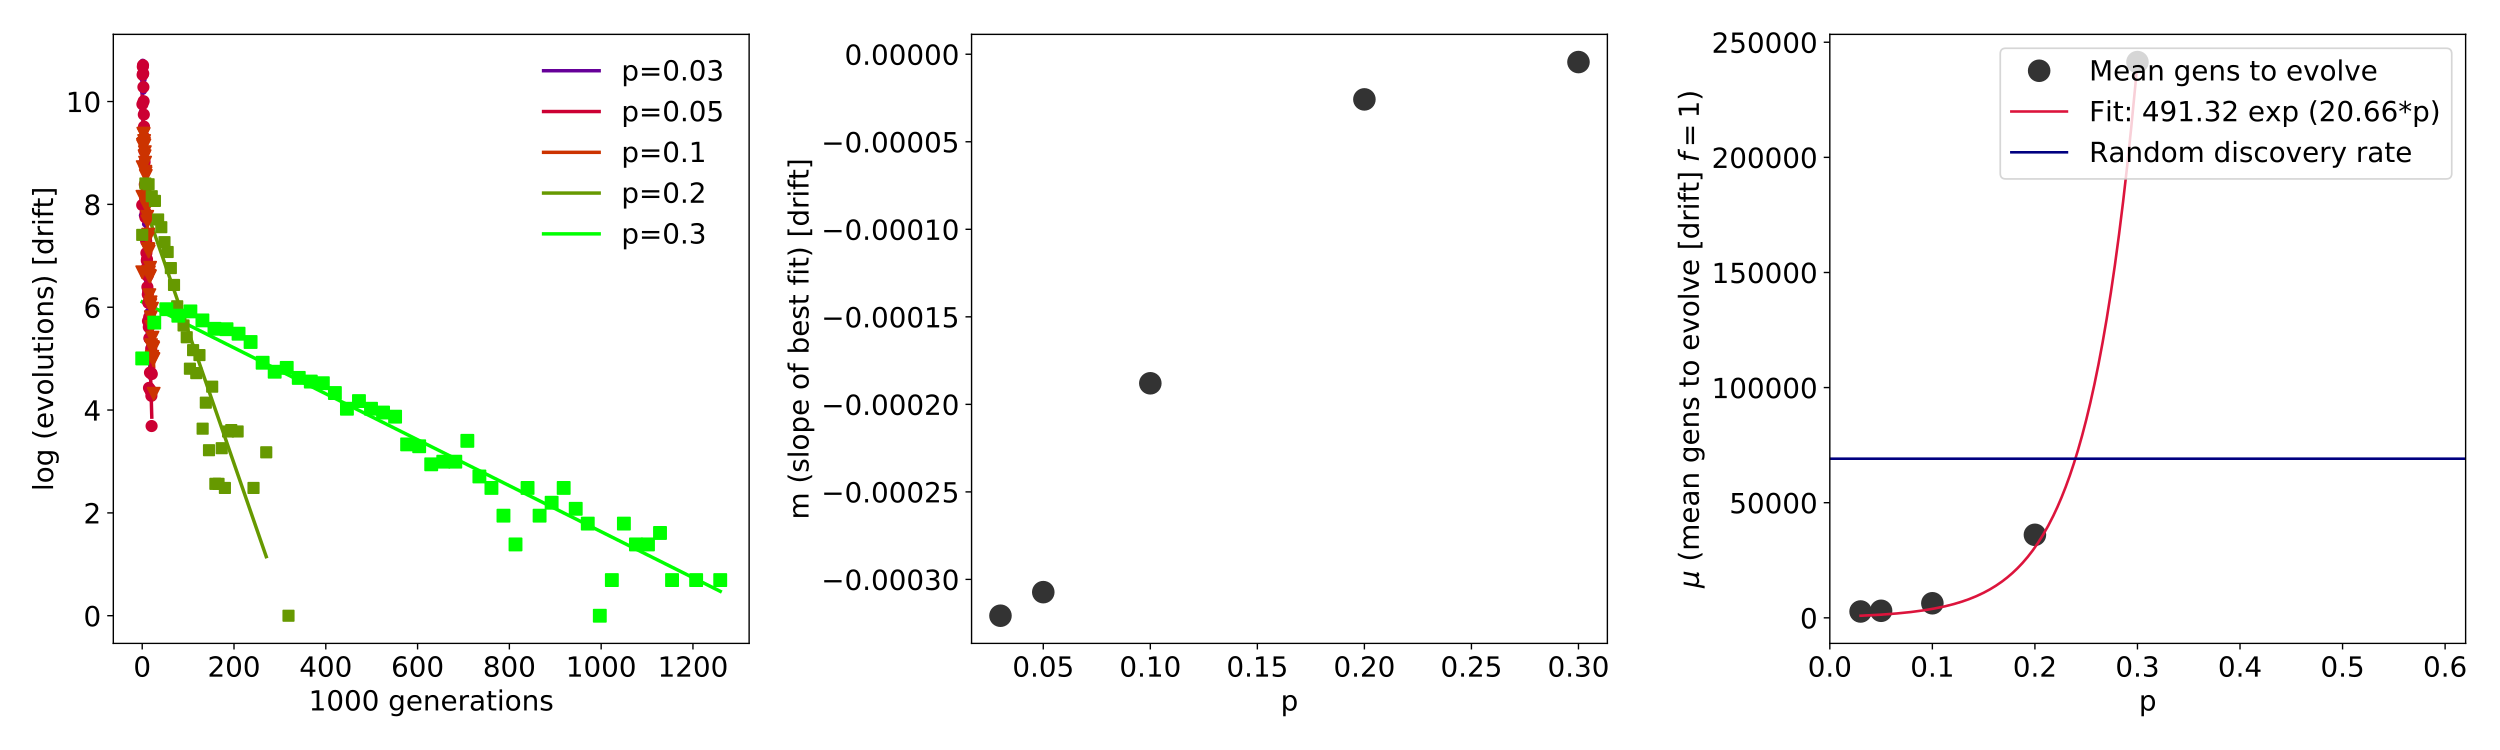 <?xml version="1.0" encoding="utf-8" standalone="no"?>
<!DOCTYPE svg PUBLIC "-//W3C//DTD SVG 1.1//EN"
  "http://www.w3.org/Graphics/SVG/1.1/DTD/svg11.dtd">
<!-- Created with matplotlib (https://matplotlib.org/) -->
<svg height="432pt" version="1.1" viewBox="0 0 1440 432" width="1440pt" xmlns="http://www.w3.org/2000/svg" xmlns:xlink="http://www.w3.org/1999/xlink">
 <defs>
  <style type="text/css">
*{stroke-linecap:butt;stroke-linejoin:round;}
  </style>
 </defs>
 <g id="figure_1">
  <g id="patch_1">
   <path d="M 0 432 
L 1440 432 
L 1440 0 
L 0 0 
z
" style="fill:#ffffff;"/>
  </g>
  <g id="axes_1">
   <g id="patch_2">
    <path d="M 65.27 370.6 
L 431.496 370.6 
L 431.496 19.8 
L 65.27 19.8 
z
" style="fill:#ffffff;"/>
   </g>
   <g id="matplotlib.axis_1">
    <g id="xtick_1">
     <g id="line2d_1">
      <defs>
       <path d="M 0 0 
L 0 3.5 
" id="m3da2acb125" style="stroke:#000000;stroke-width:0.8;"/>
      </defs>
      <g>
       <use style="stroke:#000000;stroke-width:0.8;" x="81.916" xlink:href="#m3da2acb125" y="370.6"/>
      </g>
     </g>
     <g id="text_1">
      <!-- 0 -->
      <defs>
       <path d="M 31.781 66.406 
Q 24.172 66.406 20.328 58.906 
Q 16.5 51.422 16.5 36.375 
Q 16.5 21.391 20.328 13.891 
Q 24.172 6.391 31.781 6.391 
Q 39.453 6.391 43.281 13.891 
Q 47.125 21.391 47.125 36.375 
Q 47.125 51.422 43.281 58.906 
Q 39.453 66.406 31.781 66.406 
z
M 31.781 74.219 
Q 44.047 74.219 50.516 64.516 
Q 56.984 54.828 56.984 36.375 
Q 56.984 17.969 50.516 8.266 
Q 44.047 -1.422 31.781 -1.422 
Q 19.531 -1.422 13.062 8.266 
Q 6.594 17.969 6.594 36.375 
Q 6.594 54.828 13.062 64.516 
Q 19.531 74.219 31.781 74.219 
z
" id="DejaVuSans-48"/>
      </defs>
      <g transform="translate(76.826 389.757)scale(0.16 -0.16)">
       <use xlink:href="#DejaVuSans-48"/>
      </g>
     </g>
    </g>
    <g id="xtick_2">
     <g id="line2d_2">
      <g>
       <use style="stroke:#000000;stroke-width:0.8;" x="134.787" xlink:href="#m3da2acb125" y="370.6"/>
      </g>
     </g>
     <g id="text_2">
      <!-- 200 -->
      <defs>
       <path d="M 19.188 8.297 
L 53.609 8.297 
L 53.609 0 
L 7.328 0 
L 7.328 8.297 
Q 12.938 14.109 22.625 23.891 
Q 32.328 33.688 34.812 36.531 
Q 39.547 41.844 41.422 45.531 
Q 43.312 49.219 43.312 52.781 
Q 43.312 58.594 39.234 62.25 
Q 35.156 65.922 28.609 65.922 
Q 23.969 65.922 18.812 64.312 
Q 13.672 62.703 7.812 59.422 
L 7.812 69.391 
Q 13.766 71.781 18.938 73 
Q 24.125 74.219 28.422 74.219 
Q 39.75 74.219 46.484 68.547 
Q 53.219 62.891 53.219 53.422 
Q 53.219 48.922 51.531 44.891 
Q 49.859 40.875 45.406 35.406 
Q 44.188 33.984 37.641 27.219 
Q 31.109 20.453 19.188 8.297 
z
" id="DejaVuSans-50"/>
      </defs>
      <g transform="translate(119.517 389.757)scale(0.16 -0.16)">
       <use xlink:href="#DejaVuSans-50"/>
       <use x="63.623" xlink:href="#DejaVuSans-48"/>
       <use x="127.246" xlink:href="#DejaVuSans-48"/>
      </g>
     </g>
    </g>
    <g id="xtick_3">
     <g id="line2d_3">
      <g>
       <use style="stroke:#000000;stroke-width:0.8;" x="187.657" xlink:href="#m3da2acb125" y="370.6"/>
      </g>
     </g>
     <g id="text_3">
      <!-- 400 -->
      <defs>
       <path d="M 37.797 64.312 
L 12.891 25.391 
L 37.797 25.391 
z
M 35.203 72.906 
L 47.609 72.906 
L 47.609 25.391 
L 58.016 25.391 
L 58.016 17.188 
L 47.609 17.188 
L 47.609 0 
L 37.797 0 
L 37.797 17.188 
L 4.891 17.188 
L 4.891 26.703 
z
" id="DejaVuSans-52"/>
      </defs>
      <g transform="translate(172.387 389.757)scale(0.16 -0.16)">
       <use xlink:href="#DejaVuSans-52"/>
       <use x="63.623" xlink:href="#DejaVuSans-48"/>
       <use x="127.246" xlink:href="#DejaVuSans-48"/>
      </g>
     </g>
    </g>
    <g id="xtick_4">
     <g id="line2d_4">
      <g>
       <use style="stroke:#000000;stroke-width:0.8;" x="240.528" xlink:href="#m3da2acb125" y="370.6"/>
      </g>
     </g>
     <g id="text_4">
      <!-- 600 -->
      <defs>
       <path d="M 33.016 40.375 
Q 26.375 40.375 22.484 35.828 
Q 18.609 31.297 18.609 23.391 
Q 18.609 15.531 22.484 10.953 
Q 26.375 6.391 33.016 6.391 
Q 39.656 6.391 43.531 10.953 
Q 47.406 15.531 47.406 23.391 
Q 47.406 31.297 43.531 35.828 
Q 39.656 40.375 33.016 40.375 
z
M 52.594 71.297 
L 52.594 62.312 
Q 48.875 64.062 45.094 64.984 
Q 41.312 65.922 37.594 65.922 
Q 27.828 65.922 22.672 59.328 
Q 17.531 52.734 16.797 39.406 
Q 19.672 43.656 24.016 45.922 
Q 28.375 48.188 33.594 48.188 
Q 44.578 48.188 50.953 41.516 
Q 57.328 34.859 57.328 23.391 
Q 57.328 12.156 50.688 5.359 
Q 44.047 -1.422 33.016 -1.422 
Q 20.359 -1.422 13.672 8.266 
Q 6.984 17.969 6.984 36.375 
Q 6.984 53.656 15.188 63.938 
Q 23.391 74.219 37.203 74.219 
Q 40.922 74.219 44.703 73.484 
Q 48.484 72.75 52.594 71.297 
z
" id="DejaVuSans-54"/>
      </defs>
      <g transform="translate(225.258 389.757)scale(0.16 -0.16)">
       <use xlink:href="#DejaVuSans-54"/>
       <use x="63.623" xlink:href="#DejaVuSans-48"/>
       <use x="127.246" xlink:href="#DejaVuSans-48"/>
      </g>
     </g>
    </g>
    <g id="xtick_5">
     <g id="line2d_5">
      <g>
       <use style="stroke:#000000;stroke-width:0.8;" x="293.398" xlink:href="#m3da2acb125" y="370.6"/>
      </g>
     </g>
     <g id="text_5">
      <!-- 800 -->
      <defs>
       <path d="M 31.781 34.625 
Q 24.75 34.625 20.719 30.859 
Q 16.703 27.094 16.703 20.516 
Q 16.703 13.922 20.719 10.156 
Q 24.75 6.391 31.781 6.391 
Q 38.812 6.391 42.859 10.172 
Q 46.922 13.969 46.922 20.516 
Q 46.922 27.094 42.891 30.859 
Q 38.875 34.625 31.781 34.625 
z
M 21.922 38.812 
Q 15.578 40.375 12.031 44.719 
Q 8.5 49.078 8.5 55.328 
Q 8.5 64.062 14.719 69.141 
Q 20.953 74.219 31.781 74.219 
Q 42.672 74.219 48.875 69.141 
Q 55.078 64.062 55.078 55.328 
Q 55.078 49.078 51.531 44.719 
Q 48 40.375 41.703 38.812 
Q 48.828 37.156 52.797 32.312 
Q 56.781 27.484 56.781 20.516 
Q 56.781 9.906 50.312 4.234 
Q 43.844 -1.422 31.781 -1.422 
Q 19.734 -1.422 13.25 4.234 
Q 6.781 9.906 6.781 20.516 
Q 6.781 27.484 10.781 32.312 
Q 14.797 37.156 21.922 38.812 
z
M 18.312 54.391 
Q 18.312 48.734 21.844 45.562 
Q 25.391 42.391 31.781 42.391 
Q 38.141 42.391 41.719 45.562 
Q 45.312 48.734 45.312 54.391 
Q 45.312 60.062 41.719 63.234 
Q 38.141 66.406 31.781 66.406 
Q 25.391 66.406 21.844 63.234 
Q 18.312 60.062 18.312 54.391 
z
" id="DejaVuSans-56"/>
      </defs>
      <g transform="translate(278.128 389.757)scale(0.16 -0.16)">
       <use xlink:href="#DejaVuSans-56"/>
       <use x="63.623" xlink:href="#DejaVuSans-48"/>
       <use x="127.246" xlink:href="#DejaVuSans-48"/>
      </g>
     </g>
    </g>
    <g id="xtick_6">
     <g id="line2d_6">
      <g>
       <use style="stroke:#000000;stroke-width:0.8;" x="346.268" xlink:href="#m3da2acb125" y="370.6"/>
      </g>
     </g>
     <g id="text_6">
      <!-- 1000 -->
      <defs>
       <path d="M 12.406 8.297 
L 28.516 8.297 
L 28.516 63.922 
L 10.984 60.406 
L 10.984 69.391 
L 28.422 72.906 
L 38.281 72.906 
L 38.281 8.297 
L 54.391 8.297 
L 54.391 0 
L 12.406 0 
z
" id="DejaVuSans-49"/>
      </defs>
      <g transform="translate(325.908 389.757)scale(0.16 -0.16)">
       <use xlink:href="#DejaVuSans-49"/>
       <use x="63.623" xlink:href="#DejaVuSans-48"/>
       <use x="127.246" xlink:href="#DejaVuSans-48"/>
       <use x="190.869" xlink:href="#DejaVuSans-48"/>
      </g>
     </g>
    </g>
    <g id="xtick_7">
     <g id="line2d_7">
      <g>
       <use style="stroke:#000000;stroke-width:0.8;" x="399.139" xlink:href="#m3da2acb125" y="370.6"/>
      </g>
     </g>
     <g id="text_7">
      <!-- 1200 -->
      <g transform="translate(378.779 389.757)scale(0.16 -0.16)">
       <use xlink:href="#DejaVuSans-49"/>
       <use x="63.623" xlink:href="#DejaVuSans-50"/>
       <use x="127.246" xlink:href="#DejaVuSans-48"/>
       <use x="190.869" xlink:href="#DejaVuSans-48"/>
      </g>
     </g>
    </g>
    <g id="text_8">
     <!-- 1000 generations -->
     <defs>
      <path id="DejaVuSans-32"/>
      <path d="M 45.406 27.984 
Q 45.406 37.75 41.375 43.109 
Q 37.359 48.484 30.078 48.484 
Q 22.859 48.484 18.828 43.109 
Q 14.797 37.75 14.797 27.984 
Q 14.797 18.266 18.828 12.891 
Q 22.859 7.516 30.078 7.516 
Q 37.359 7.516 41.375 12.891 
Q 45.406 18.266 45.406 27.984 
z
M 54.391 6.781 
Q 54.391 -7.172 48.188 -13.984 
Q 42 -20.797 29.203 -20.797 
Q 24.469 -20.797 20.266 -20.094 
Q 16.062 -19.391 12.109 -17.922 
L 12.109 -9.188 
Q 16.062 -11.328 19.922 -12.344 
Q 23.781 -13.375 27.781 -13.375 
Q 36.625 -13.375 41.016 -8.766 
Q 45.406 -4.156 45.406 5.172 
L 45.406 9.625 
Q 42.625 4.781 38.281 2.391 
Q 33.938 0 27.875 0 
Q 17.828 0 11.672 7.656 
Q 5.516 15.328 5.516 27.984 
Q 5.516 40.672 11.672 48.328 
Q 17.828 56 27.875 56 
Q 33.938 56 38.281 53.609 
Q 42.625 51.219 45.406 46.391 
L 45.406 54.688 
L 54.391 54.688 
z
" id="DejaVuSans-103"/>
      <path d="M 56.203 29.594 
L 56.203 25.203 
L 14.891 25.203 
Q 15.484 15.922 20.484 11.062 
Q 25.484 6.203 34.422 6.203 
Q 39.594 6.203 44.453 7.469 
Q 49.312 8.734 54.109 11.281 
L 54.109 2.781 
Q 49.266 0.734 44.188 -0.344 
Q 39.109 -1.422 33.891 -1.422 
Q 20.797 -1.422 13.156 6.188 
Q 5.516 13.812 5.516 26.812 
Q 5.516 40.234 12.766 48.109 
Q 20.016 56 32.328 56 
Q 43.359 56 49.781 48.891 
Q 56.203 41.797 56.203 29.594 
z
M 47.219 32.234 
Q 47.125 39.594 43.094 43.984 
Q 39.062 48.391 32.422 48.391 
Q 24.906 48.391 20.391 44.141 
Q 15.875 39.891 15.188 32.172 
z
" id="DejaVuSans-101"/>
      <path d="M 54.891 33.016 
L 54.891 0 
L 45.906 0 
L 45.906 32.719 
Q 45.906 40.484 42.875 44.328 
Q 39.844 48.188 33.797 48.188 
Q 26.516 48.188 22.312 43.547 
Q 18.109 38.922 18.109 30.906 
L 18.109 0 
L 9.078 0 
L 9.078 54.688 
L 18.109 54.688 
L 18.109 46.188 
Q 21.344 51.125 25.703 53.562 
Q 30.078 56 35.797 56 
Q 45.219 56 50.047 50.172 
Q 54.891 44.344 54.891 33.016 
z
" id="DejaVuSans-110"/>
      <path d="M 41.109 46.297 
Q 39.594 47.172 37.812 47.578 
Q 36.031 48 33.891 48 
Q 26.266 48 22.188 43.047 
Q 18.109 38.094 18.109 28.812 
L 18.109 0 
L 9.078 0 
L 9.078 54.688 
L 18.109 54.688 
L 18.109 46.188 
Q 20.953 51.172 25.484 53.578 
Q 30.031 56 36.531 56 
Q 37.453 56 38.578 55.875 
Q 39.703 55.766 41.062 55.516 
z
" id="DejaVuSans-114"/>
      <path d="M 34.281 27.484 
Q 23.391 27.484 19.188 25 
Q 14.984 22.516 14.984 16.5 
Q 14.984 11.719 18.141 8.906 
Q 21.297 6.109 26.703 6.109 
Q 34.188 6.109 38.703 11.406 
Q 43.219 16.703 43.219 25.484 
L 43.219 27.484 
z
M 52.203 31.203 
L 52.203 0 
L 43.219 0 
L 43.219 8.297 
Q 40.141 3.328 35.547 0.953 
Q 30.953 -1.422 24.312 -1.422 
Q 15.922 -1.422 10.953 3.297 
Q 6 8.016 6 15.922 
Q 6 25.141 12.172 29.828 
Q 18.359 34.516 30.609 34.516 
L 43.219 34.516 
L 43.219 35.406 
Q 43.219 41.609 39.141 45 
Q 35.062 48.391 27.688 48.391 
Q 23 48.391 18.547 47.266 
Q 14.109 46.141 10.016 43.891 
L 10.016 52.203 
Q 14.938 54.109 19.578 55.047 
Q 24.219 56 28.609 56 
Q 40.484 56 46.344 49.844 
Q 52.203 43.703 52.203 31.203 
z
" id="DejaVuSans-97"/>
      <path d="M 18.312 70.219 
L 18.312 54.688 
L 36.812 54.688 
L 36.812 47.703 
L 18.312 47.703 
L 18.312 18.016 
Q 18.312 11.328 20.141 9.422 
Q 21.969 7.516 27.594 7.516 
L 36.812 7.516 
L 36.812 0 
L 27.594 0 
Q 17.188 0 13.234 3.875 
Q 9.281 7.766 9.281 18.016 
L 9.281 47.703 
L 2.688 47.703 
L 2.688 54.688 
L 9.281 54.688 
L 9.281 70.219 
z
" id="DejaVuSans-116"/>
      <path d="M 9.422 54.688 
L 18.406 54.688 
L 18.406 0 
L 9.422 0 
z
M 9.422 75.984 
L 18.406 75.984 
L 18.406 64.594 
L 9.422 64.594 
z
" id="DejaVuSans-105"/>
      <path d="M 30.609 48.391 
Q 23.391 48.391 19.188 42.75 
Q 14.984 37.109 14.984 27.297 
Q 14.984 17.484 19.156 11.844 
Q 23.344 6.203 30.609 6.203 
Q 37.797 6.203 41.984 11.859 
Q 46.188 17.531 46.188 27.297 
Q 46.188 37.016 41.984 42.703 
Q 37.797 48.391 30.609 48.391 
z
M 30.609 56 
Q 42.328 56 49.016 48.375 
Q 55.719 40.766 55.719 27.297 
Q 55.719 13.875 49.016 6.219 
Q 42.328 -1.422 30.609 -1.422 
Q 18.844 -1.422 12.172 6.219 
Q 5.516 13.875 5.516 27.297 
Q 5.516 40.766 12.172 48.375 
Q 18.844 56 30.609 56 
z
" id="DejaVuSans-111"/>
      <path d="M 44.281 53.078 
L 44.281 44.578 
Q 40.484 46.531 36.375 47.5 
Q 32.281 48.484 27.875 48.484 
Q 21.188 48.484 17.844 46.438 
Q 14.5 44.391 14.5 40.281 
Q 14.5 37.156 16.891 35.375 
Q 19.281 33.594 26.516 31.984 
L 29.594 31.297 
Q 39.156 29.25 43.188 25.516 
Q 47.219 21.781 47.219 15.094 
Q 47.219 7.469 41.188 3.016 
Q 35.156 -1.422 24.609 -1.422 
Q 20.219 -1.422 15.453 -0.562 
Q 10.688 0.297 5.422 2 
L 5.422 11.281 
Q 10.406 8.688 15.234 7.391 
Q 20.062 6.109 24.812 6.109 
Q 31.156 6.109 34.562 8.281 
Q 37.984 10.453 37.984 14.406 
Q 37.984 18.062 35.516 20.016 
Q 33.062 21.969 24.703 23.781 
L 21.578 24.516 
Q 13.234 26.266 9.516 29.906 
Q 5.812 33.547 5.812 39.891 
Q 5.812 47.609 11.281 51.797 
Q 16.75 56 26.812 56 
Q 31.781 56 36.172 55.266 
Q 40.578 54.547 44.281 53.078 
z
" id="DejaVuSans-115"/>
     </defs>
     <g transform="translate(177.804 409.243)scale(0.16 -0.16)">
      <use xlink:href="#DejaVuSans-49"/>
      <use x="63.623" xlink:href="#DejaVuSans-48"/>
      <use x="127.246" xlink:href="#DejaVuSans-48"/>
      <use x="190.869" xlink:href="#DejaVuSans-48"/>
      <use x="254.492" xlink:href="#DejaVuSans-32"/>
      <use x="286.279" xlink:href="#DejaVuSans-103"/>
      <use x="349.756" xlink:href="#DejaVuSans-101"/>
      <use x="411.279" xlink:href="#DejaVuSans-110"/>
      <use x="474.658" xlink:href="#DejaVuSans-101"/>
      <use x="536.182" xlink:href="#DejaVuSans-114"/>
      <use x="577.295" xlink:href="#DejaVuSans-97"/>
      <use x="638.574" xlink:href="#DejaVuSans-116"/>
      <use x="677.783" xlink:href="#DejaVuSans-105"/>
      <use x="705.566" xlink:href="#DejaVuSans-111"/>
      <use x="766.748" xlink:href="#DejaVuSans-110"/>
      <use x="830.127" xlink:href="#DejaVuSans-115"/>
     </g>
    </g>
   </g>
   <g id="matplotlib.axis_2">
    <g id="ytick_1">
     <g id="line2d_8">
      <defs>
       <path d="M 0 0 
L -3.5 0 
" id="ma300c87b7c" style="stroke:#000000;stroke-width:0.8;"/>
      </defs>
      <g>
       <use style="stroke:#000000;stroke-width:0.8;" x="65.27" xlink:href="#ma300c87b7c" y="354.655"/>
      </g>
     </g>
     <g id="text_9">
      <!-- 0 -->
      <g transform="translate(48.09 360.733)scale(0.16 -0.16)">
       <use xlink:href="#DejaVuSans-48"/>
      </g>
     </g>
    </g>
    <g id="ytick_2">
     <g id="line2d_9">
      <g>
       <use style="stroke:#000000;stroke-width:0.8;" x="65.27" xlink:href="#ma300c87b7c" y="295.42"/>
      </g>
     </g>
     <g id="text_10">
      <!-- 2 -->
      <g transform="translate(48.09 301.499)scale(0.16 -0.16)">
       <use xlink:href="#DejaVuSans-50"/>
      </g>
     </g>
    </g>
    <g id="ytick_3">
     <g id="line2d_10">
      <g>
       <use style="stroke:#000000;stroke-width:0.8;" x="65.27" xlink:href="#ma300c87b7c" y="236.185"/>
      </g>
     </g>
     <g id="text_11">
      <!-- 4 -->
      <g transform="translate(48.09 242.264)scale(0.16 -0.16)">
       <use xlink:href="#DejaVuSans-52"/>
      </g>
     </g>
    </g>
    <g id="ytick_4">
     <g id="line2d_11">
      <g>
       <use style="stroke:#000000;stroke-width:0.8;" x="65.27" xlink:href="#ma300c87b7c" y="176.951"/>
      </g>
     </g>
     <g id="text_12">
      <!-- 6 -->
      <g transform="translate(48.09 183.03)scale(0.16 -0.16)">
       <use xlink:href="#DejaVuSans-54"/>
      </g>
     </g>
    </g>
    <g id="ytick_5">
     <g id="line2d_12">
      <g>
       <use style="stroke:#000000;stroke-width:0.8;" x="65.27" xlink:href="#ma300c87b7c" y="117.716"/>
      </g>
     </g>
     <g id="text_13">
      <!-- 8 -->
      <g transform="translate(48.09 123.795)scale(0.16 -0.16)">
       <use xlink:href="#DejaVuSans-56"/>
      </g>
     </g>
    </g>
    <g id="ytick_6">
     <g id="line2d_13">
      <g>
       <use style="stroke:#000000;stroke-width:0.8;" x="65.27" xlink:href="#ma300c87b7c" y="58.482"/>
      </g>
     </g>
     <g id="text_14">
      <!-- 10 -->
      <g transform="translate(37.91 64.56)scale(0.16 -0.16)">
       <use xlink:href="#DejaVuSans-49"/>
       <use x="63.623" xlink:href="#DejaVuSans-48"/>
      </g>
     </g>
    </g>
    <g id="text_15">
     <!-- log (evolutions) [drift] -->
     <defs>
      <path d="M 9.422 75.984 
L 18.406 75.984 
L 18.406 0 
L 9.422 0 
z
" id="DejaVuSans-108"/>
      <path d="M 31 75.875 
Q 24.469 64.656 21.281 53.656 
Q 18.109 42.672 18.109 31.391 
Q 18.109 20.125 21.312 9.062 
Q 24.516 -2 31 -13.188 
L 23.188 -13.188 
Q 15.875 -1.703 12.234 9.375 
Q 8.594 20.453 8.594 31.391 
Q 8.594 42.281 12.203 53.312 
Q 15.828 64.359 23.188 75.875 
z
" id="DejaVuSans-40"/>
      <path d="M 2.984 54.688 
L 12.5 54.688 
L 29.594 8.797 
L 46.688 54.688 
L 56.203 54.688 
L 35.688 0 
L 23.484 0 
z
" id="DejaVuSans-118"/>
      <path d="M 8.5 21.578 
L 8.5 54.688 
L 17.484 54.688 
L 17.484 21.922 
Q 17.484 14.156 20.5 10.266 
Q 23.531 6.391 29.594 6.391 
Q 36.859 6.391 41.078 11.031 
Q 45.312 15.672 45.312 23.688 
L 45.312 54.688 
L 54.297 54.688 
L 54.297 0 
L 45.312 0 
L 45.312 8.406 
Q 42.047 3.422 37.719 1 
Q 33.406 -1.422 27.688 -1.422 
Q 18.266 -1.422 13.375 4.438 
Q 8.5 10.297 8.5 21.578 
z
M 31.109 56 
z
" id="DejaVuSans-117"/>
      <path d="M 8.016 75.875 
L 15.828 75.875 
Q 23.141 64.359 26.781 53.312 
Q 30.422 42.281 30.422 31.391 
Q 30.422 20.453 26.781 9.375 
Q 23.141 -1.703 15.828 -13.188 
L 8.016 -13.188 
Q 14.5 -2 17.703 9.062 
Q 20.906 20.125 20.906 31.391 
Q 20.906 42.672 17.703 53.656 
Q 14.5 64.656 8.016 75.875 
z
" id="DejaVuSans-41"/>
      <path d="M 8.594 75.984 
L 29.297 75.984 
L 29.297 69 
L 17.578 69 
L 17.578 -6.203 
L 29.297 -6.203 
L 29.297 -13.188 
L 8.594 -13.188 
z
" id="DejaVuSans-91"/>
      <path d="M 45.406 46.391 
L 45.406 75.984 
L 54.391 75.984 
L 54.391 0 
L 45.406 0 
L 45.406 8.203 
Q 42.578 3.328 38.25 0.953 
Q 33.938 -1.422 27.875 -1.422 
Q 17.969 -1.422 11.734 6.484 
Q 5.516 14.406 5.516 27.297 
Q 5.516 40.188 11.734 48.094 
Q 17.969 56 27.875 56 
Q 33.938 56 38.25 53.625 
Q 42.578 51.266 45.406 46.391 
z
M 14.797 27.297 
Q 14.797 17.391 18.875 11.75 
Q 22.953 6.109 30.078 6.109 
Q 37.203 6.109 41.297 11.75 
Q 45.406 17.391 45.406 27.297 
Q 45.406 37.203 41.297 42.844 
Q 37.203 48.484 30.078 48.484 
Q 22.953 48.484 18.875 42.844 
Q 14.797 37.203 14.797 27.297 
z
" id="DejaVuSans-100"/>
      <path d="M 37.109 75.984 
L 37.109 68.5 
L 28.516 68.5 
Q 23.688 68.5 21.797 66.547 
Q 19.922 64.594 19.922 59.516 
L 19.922 54.688 
L 34.719 54.688 
L 34.719 47.703 
L 19.922 47.703 
L 19.922 0 
L 10.891 0 
L 10.891 47.703 
L 2.297 47.703 
L 2.297 54.688 
L 10.891 54.688 
L 10.891 58.5 
Q 10.891 67.625 15.141 71.797 
Q 19.391 75.984 28.609 75.984 
z
" id="DejaVuSans-102"/>
      <path d="M 30.422 75.984 
L 30.422 -13.188 
L 9.719 -13.188 
L 9.719 -6.203 
L 21.391 -6.203 
L 21.391 69 
L 9.719 69 
L 9.719 75.984 
z
" id="DejaVuSans-93"/>
     </defs>
     <g transform="translate(30.582 282.844)rotate(-90)scale(0.16 -0.16)">
      <use xlink:href="#DejaVuSans-108"/>
      <use x="27.783" xlink:href="#DejaVuSans-111"/>
      <use x="88.965" xlink:href="#DejaVuSans-103"/>
      <use x="152.441" xlink:href="#DejaVuSans-32"/>
      <use x="184.229" xlink:href="#DejaVuSans-40"/>
      <use x="223.242" xlink:href="#DejaVuSans-101"/>
      <use x="284.766" xlink:href="#DejaVuSans-118"/>
      <use x="343.945" xlink:href="#DejaVuSans-111"/>
      <use x="405.127" xlink:href="#DejaVuSans-108"/>
      <use x="432.91" xlink:href="#DejaVuSans-117"/>
      <use x="496.289" xlink:href="#DejaVuSans-116"/>
      <use x="535.498" xlink:href="#DejaVuSans-105"/>
      <use x="563.281" xlink:href="#DejaVuSans-111"/>
      <use x="624.463" xlink:href="#DejaVuSans-110"/>
      <use x="687.842" xlink:href="#DejaVuSans-115"/>
      <use x="739.941" xlink:href="#DejaVuSans-41"/>
      <use x="778.955" xlink:href="#DejaVuSans-32"/>
      <use x="810.742" xlink:href="#DejaVuSans-91"/>
      <use x="849.756" xlink:href="#DejaVuSans-100"/>
      <use x="913.232" xlink:href="#DejaVuSans-114"/>
      <use x="954.346" xlink:href="#DejaVuSans-105"/>
      <use x="982.129" xlink:href="#DejaVuSans-102"/>
      <use x="1017.318" xlink:href="#DejaVuSans-116"/>
      <use x="1056.527" xlink:href="#DejaVuSans-93"/>
     </g>
    </g>
   </g>
   <g id="line2d_14">
    <path clip-path="url(#p07e2bf255c)" d="M 81.917 53.191 
L 82.012 56.616 
L 82.107 60.041 
L 82.203 63.467 
L 82.298 66.892 
L 82.393 70.317 
L 82.489 73.743 
L 82.584 77.168 
L 82.679 80.593 
L 82.775 84.019 
L 82.87 87.444 
L 82.965 90.869 
L 83.06 94.294 
L 83.156 97.72 
L 83.251 101.145 
L 83.346 104.57 
L 83.442 107.996 
L 83.537 111.421 
L 83.632 114.846 
L 83.728 118.272 
L 83.823 121.697 
L 83.918 125.122 
L 84.014 128.547 
L 84.109 131.973 
L 84.204 135.398 
L 84.3 138.823 
L 84.395 142.249 
L 84.49 145.674 
L 84.586 149.099 
L 84.681 152.524 
L 84.776 155.95 
L 84.871 159.375 
L 84.967 162.8 
L 85.062 166.226 
L 85.157 169.651 
L 85.253 173.076 
L 85.348 176.502 
L 85.443 179.927 
L 85.539 183.352 
L 85.634 186.777 
L 85.729 190.203 
L 85.825 193.628 
L 85.92 197.053 
L 86.015 200.479 
L 86.111 203.904 
L 86.206 207.329 
L 86.301 210.755 
L 86.397 214.18 
L 86.492 217.605 
" style="fill:none;stroke:#660099;stroke-linecap:square;stroke-width:2;"/>
   </g>
   <g id="line2d_15">
    <path clip-path="url(#p07e2bf255c)" d="M 81.917 50.477 
L 82.031 54.431 
L 82.146 58.385 
L 82.261 62.339 
L 82.376 66.293 
L 82.491 70.247 
L 82.606 74.201 
L 82.721 78.155 
L 82.835 82.109 
L 82.95 86.062 
L 83.065 90.016 
L 83.18 93.97 
L 83.295 97.924 
L 83.41 101.878 
L 83.525 105.832 
L 83.639 109.786 
L 83.754 113.74 
L 83.869 117.693 
L 83.984 121.647 
L 84.099 125.601 
L 84.214 129.555 
L 84.328 133.509 
L 84.443 137.463 
L 84.558 141.417 
L 84.673 145.371 
L 84.788 149.324 
L 84.903 153.278 
L 85.018 157.232 
L 85.132 161.186 
L 85.247 165.14 
L 85.362 169.094 
L 85.477 173.048 
L 85.592 177.002 
L 85.707 180.955 
L 85.821 184.909 
L 85.936 188.863 
L 86.051 192.817 
L 86.166 196.771 
L 86.281 200.725 
L 86.396 204.679 
L 86.511 208.633 
L 86.625 212.587 
L 86.74 216.54 
L 86.855 220.494 
L 86.97 224.448 
L 87.085 228.402 
L 87.2 232.356 
L 87.314 236.31 
L 87.429 240.264 
" style="fill:none;stroke:#cc0033;stroke-linecap:square;stroke-width:2;"/>
   </g>
   <g id="line2d_16">
    <path clip-path="url(#p07e2bf255c)" d="M 81.917 72.139 
L 82.054 75.034 
L 82.192 77.929 
L 82.329 80.824 
L 82.467 83.719 
L 82.604 86.614 
L 82.741 89.509 
L 82.879 92.404 
L 83.016 95.299 
L 83.154 98.194 
L 83.291 101.089 
L 83.429 103.984 
L 83.566 106.879 
L 83.704 109.774 
L 83.841 112.669 
L 83.979 115.564 
L 84.116 118.459 
L 84.254 121.354 
L 84.391 124.249 
L 84.528 127.144 
L 84.666 130.039 
L 84.803 132.934 
L 84.941 135.829 
L 85.078 138.724 
L 85.216 141.619 
L 85.353 144.514 
L 85.491 147.409 
L 85.628 150.304 
L 85.766 153.199 
L 85.903 156.094 
L 86.041 158.989 
L 86.178 161.884 
L 86.316 164.779 
L 86.453 167.674 
L 86.59 170.569 
L 86.728 173.464 
L 86.865 176.359 
L 87.003 179.254 
L 87.14 182.149 
L 87.278 185.044 
L 87.415 187.939 
L 87.553 190.834 
L 87.69 193.729 
L 87.828 196.624 
L 87.965 199.519 
L 88.103 202.414 
L 88.24 205.309 
L 88.378 208.204 
L 88.515 211.099 
" style="fill:none;stroke:#cc3300;stroke-linecap:square;stroke-width:2;"/>
   </g>
   <g id="line2d_17">
    <path clip-path="url(#p07e2bf255c)" d="M 81.917 114.166 
L 83.748 119.46 
L 85.58 124.753 
L 87.412 130.047 
L 89.244 135.341 
L 91.076 140.635 
L 92.907 145.929 
L 94.739 151.222 
L 96.571 156.516 
L 98.403 161.81 
L 100.235 167.104 
L 102.066 172.397 
L 103.898 177.691 
L 105.73 182.985 
L 107.562 188.279 
L 109.394 193.573 
L 111.225 198.866 
L 113.057 204.16 
L 114.889 209.454 
L 116.721 214.748 
L 118.553 220.041 
L 120.384 225.335 
L 122.216 230.629 
L 124.048 235.923 
L 125.88 241.216 
L 127.712 246.51 
L 129.543 251.804 
L 131.375 257.098 
L 133.207 262.392 
L 136.87 272.979 
L 146.029 299.448 
L 153.357 320.623 
" style="fill:none;stroke:#669900;stroke-linecap:square;stroke-width:2;"/>
   </g>
   <g id="line2d_18">
    <path clip-path="url(#p07e2bf255c)" d="M 81.917 173.874 
L 88.853 177.348 
L 95.789 180.821 
L 102.725 184.294 
L 109.661 187.768 
L 116.597 191.241 
L 123.533 194.715 
L 130.469 198.188 
L 137.405 201.662 
L 144.342 205.135 
L 151.278 208.608 
L 158.214 212.082 
L 165.15 215.555 
L 172.086 219.029 
L 179.022 222.502 
L 185.958 225.976 
L 192.894 229.449 
L 199.83 232.922 
L 206.767 236.396 
L 213.703 239.869 
L 220.639 243.343 
L 227.575 246.816 
L 234.511 250.29 
L 241.447 253.763 
L 248.383 257.236 
L 255.319 260.71 
L 262.255 264.183 
L 269.191 267.657 
L 276.128 271.13 
L 283.064 274.604 
L 290 278.077 
L 296.936 281.55 
L 303.872 285.024 
L 310.808 288.497 
L 317.744 291.971 
L 324.68 295.444 
L 331.616 298.917 
L 338.552 302.391 
L 352.425 309.338 
L 359.361 312.811 
L 366.297 316.285 
L 373.233 319.758 
L 380.169 323.231 
L 387.105 326.705 
L 400.977 333.652 
L 414.85 340.599 
" style="fill:none;stroke:#00ff00;stroke-linecap:square;stroke-width:2;"/>
   </g>
   <g id="line2d_19">
    <defs>
     <path d="M 0 1.5 
C 0.398 1.5 0.779 1.342 1.061 1.061 
C 1.342 0.779 1.5 0.398 1.5 0 
C 1.5 -0.398 1.342 -0.779 1.061 -1.061 
C 0.779 -1.342 0.398 -1.5 0 -1.5 
C -0.398 -1.5 -0.779 -1.342 -1.061 -1.061 
C -1.342 -0.779 -1.5 -0.398 -1.5 0 
C -1.5 0.398 -1.342 0.779 -1.061 1.061 
C -0.779 1.342 -0.398 1.5 0 1.5 
z
" id="m838b3fed1e" style="stroke:#660099;"/>
    </defs>
    <g clip-path="url(#p07e2bf255c)">
     <use style="fill:#660099;stroke:#660099;" x="81.917" xlink:href="#m838b3fed1e" y="124.099"/>
     <use style="fill:#660099;stroke:#660099;" x="82.012" xlink:href="#m838b3fed1e" y="64.054"/>
     <use style="fill:#660099;stroke:#660099;" x="82.107" xlink:href="#m838b3fed1e" y="41.107"/>
     <use style="fill:#660099;stroke:#660099;" x="82.203" xlink:href="#m838b3fed1e" y="35.745"/>
     <use style="fill:#660099;stroke:#660099;" x="82.298" xlink:href="#m838b3fed1e" y="36.149"/>
     <use style="fill:#660099;stroke:#660099;" x="82.393" xlink:href="#m838b3fed1e" y="39.81"/>
     <use style="fill:#660099;stroke:#660099;" x="82.489" xlink:href="#m838b3fed1e" y="45.989"/>
     <use style="fill:#660099;stroke:#660099;" x="82.584" xlink:href="#m838b3fed1e" y="52.585"/>
     <use style="fill:#660099;stroke:#660099;" x="82.679" xlink:href="#m838b3fed1e" y="58.018"/>
     <use style="fill:#660099;stroke:#660099;" x="82.775" xlink:href="#m838b3fed1e" y="66.818"/>
     <use style="fill:#660099;stroke:#660099;" x="82.87" xlink:href="#m838b3fed1e" y="79.475"/>
     <use style="fill:#660099;stroke:#660099;" x="82.965" xlink:href="#m838b3fed1e" y="88.099"/>
     <use style="fill:#660099;stroke:#660099;" x="83.06" xlink:href="#m838b3fed1e" y="94.496"/>
     <use style="fill:#660099;stroke:#660099;" x="83.156" xlink:href="#m838b3fed1e" y="97.962"/>
     <use style="fill:#660099;stroke:#660099;" x="83.251" xlink:href="#m838b3fed1e" y="105.361"/>
     <use style="fill:#660099;stroke:#660099;" x="83.346" xlink:href="#m838b3fed1e" y="110.278"/>
     <use style="fill:#660099;stroke:#660099;" x="83.442" xlink:href="#m838b3fed1e" y="116.13"/>
     <use style="fill:#660099;stroke:#660099;" x="83.537" xlink:href="#m838b3fed1e" y="122.029"/>
     <use style="fill:#660099;stroke:#660099;" x="83.632" xlink:href="#m838b3fed1e" y="126.646"/>
     <use style="fill:#660099;stroke:#660099;" x="83.728" xlink:href="#m838b3fed1e" y="129.037"/>
     <use style="fill:#660099;stroke:#660099;" x="83.823" xlink:href="#m838b3fed1e" y="137.066"/>
     <use style="fill:#660099;stroke:#660099;" x="83.918" xlink:href="#m838b3fed1e" y="137.587"/>
     <use style="fill:#660099;stroke:#660099;" x="84.014" xlink:href="#m838b3fed1e" y="145.952"/>
     <use style="fill:#660099;stroke:#660099;" x="84.109" xlink:href="#m838b3fed1e" y="149.83"/>
     <use style="fill:#660099;stroke:#660099;" x="84.204" xlink:href="#m838b3fed1e" y="147.324"/>
     <use style="fill:#660099;stroke:#660099;" x="84.3" xlink:href="#m838b3fed1e" y="154.054"/>
     <use style="fill:#660099;stroke:#660099;" x="84.395" xlink:href="#m838b3fed1e" y="158.272"/>
     <use style="fill:#660099;stroke:#660099;" x="84.49" xlink:href="#m838b3fed1e" y="157.311"/>
     <use style="fill:#660099;stroke:#660099;" x="84.586" xlink:href="#m838b3fed1e" y="158.665"/>
     <use style="fill:#660099;stroke:#660099;" x="84.681" xlink:href="#m838b3fed1e" y="160.97"/>
     <use style="fill:#660099;stroke:#660099;" x="84.776" xlink:href="#m838b3fed1e" y="163.609"/>
     <use style="fill:#660099;stroke:#660099;" x="84.871" xlink:href="#m838b3fed1e" y="164.512"/>
     <use style="fill:#660099;stroke:#660099;" x="84.967" xlink:href="#m838b3fed1e" y="161.488"/>
     <use style="fill:#660099;stroke:#660099;" x="85.062" xlink:href="#m838b3fed1e" y="174.924"/>
     <use style="fill:#660099;stroke:#660099;" x="85.157" xlink:href="#m838b3fed1e" y="179.593"/>
     <use style="fill:#660099;stroke:#660099;" x="85.253" xlink:href="#m838b3fed1e" y="170.241"/>
     <use style="fill:#660099;stroke:#660099;" x="85.348" xlink:href="#m838b3fed1e" y="182.633"/>
     <use style="fill:#660099;stroke:#660099;" x="85.443" xlink:href="#m838b3fed1e" y="189.962"/>
     <use style="fill:#660099;stroke:#660099;" x="85.539" xlink:href="#m838b3fed1e" y="185.823"/>
     <use style="fill:#660099;stroke:#660099;" x="85.634" xlink:href="#m838b3fed1e" y="184.279"/>
     <use style="fill:#660099;stroke:#660099;" x="85.729" xlink:href="#m838b3fed1e" y="180.822"/>
     <use style="fill:#660099;stroke:#660099;" x="85.825" xlink:href="#m838b3fed1e" y="191.602"/>
     <use style="fill:#660099;stroke:#660099;" x="85.92" xlink:href="#m838b3fed1e" y="199.882"/>
     <use style="fill:#660099;stroke:#660099;" x="86.015" xlink:href="#m838b3fed1e" y="189.622"/>
     <use style="fill:#660099;stroke:#660099;" x="86.111" xlink:href="#m838b3fed1e" y="187.873"/>
     <use style="fill:#660099;stroke:#660099;" x="86.206" xlink:href="#m838b3fed1e" y="189.962"/>
     <use style="fill:#660099;stroke:#660099;" x="86.301" xlink:href="#m838b3fed1e" y="184.562"/>
     <use style="fill:#660099;stroke:#660099;" x="86.397" xlink:href="#m838b3fed1e" y="214.905"/>
     <use style="fill:#660099;stroke:#660099;" x="86.492" xlink:href="#m838b3fed1e" y="197.292"/>
    </g>
   </g>
   <g id="line2d_20">
    <defs>
     <path d="M 0 3 
C 0.796 3 1.559 2.684 2.121 2.121 
C 2.684 1.559 3 0.796 3 0 
C 3 -0.796 2.684 -1.559 2.121 -2.121 
C 1.559 -2.684 0.796 -3 0 -3 
C -0.796 -3 -1.559 -2.684 -2.121 -2.121 
C -2.684 -1.559 -3 -0.796 -3 0 
C -3 0.796 -2.684 1.559 -2.121 2.121 
C -1.559 2.684 -0.796 3 0 3 
z
" id="m967c8540b6" style="stroke:#cc0033;"/>
    </defs>
    <g clip-path="url(#p07e2bf255c)">
     <use style="fill:#cc0033;stroke:#cc0033;" x="81.917" xlink:href="#m967c8540b6" y="118.106"/>
     <use style="fill:#cc0033;stroke:#cc0033;" x="82.031" xlink:href="#m967c8540b6" y="60.06"/>
     <use style="fill:#cc0033;stroke:#cc0033;" x="82.146" xlink:href="#m967c8540b6" y="43.096"/>
     <use style="fill:#cc0033;stroke:#cc0033;" x="82.261" xlink:href="#m967c8540b6" y="38.453"/>
     <use style="fill:#cc0033;stroke:#cc0033;" x="82.376" xlink:href="#m967c8540b6" y="37.566"/>
     <use style="fill:#cc0033;stroke:#cc0033;" x="82.491" xlink:href="#m967c8540b6" y="42.354"/>
     <use style="fill:#cc0033;stroke:#cc0033;" x="82.606" xlink:href="#m967c8540b6" y="50.147"/>
     <use style="fill:#cc0033;stroke:#cc0033;" x="82.721" xlink:href="#m967c8540b6" y="58.309"/>
     <use style="fill:#cc0033;stroke:#cc0033;" x="82.835" xlink:href="#m967c8540b6" y="65.997"/>
     <use style="fill:#cc0033;stroke:#cc0033;" x="82.95" xlink:href="#m967c8540b6" y="72.948"/>
     <use style="fill:#cc0033;stroke:#cc0033;" x="83.065" xlink:href="#m967c8540b6" y="79.119"/>
     <use style="fill:#cc0033;stroke:#cc0033;" x="83.18" xlink:href="#m967c8540b6" y="86.959"/>
     <use style="fill:#cc0033;stroke:#cc0033;" x="83.295" xlink:href="#m967c8540b6" y="93.352"/>
     <use style="fill:#cc0033;stroke:#cc0033;" x="83.41" xlink:href="#m967c8540b6" y="106.238"/>
     <use style="fill:#cc0033;stroke:#cc0033;" x="83.525" xlink:href="#m967c8540b6" y="112.062"/>
     <use style="fill:#cc0033;stroke:#cc0033;" x="83.639" xlink:href="#m967c8540b6" y="114.499"/>
     <use style="fill:#cc0033;stroke:#cc0033;" x="83.754" xlink:href="#m967c8540b6" y="125.204"/>
     <use style="fill:#cc0033;stroke:#cc0033;" x="83.869" xlink:href="#m967c8540b6" y="122.387"/>
     <use style="fill:#cc0033;stroke:#cc0033;" x="83.984" xlink:href="#m967c8540b6" y="137.2"/>
     <use style="fill:#cc0033;stroke:#cc0033;" x="84.099" xlink:href="#m967c8540b6" y="137.606"/>
     <use style="fill:#cc0033;stroke:#cc0033;" x="84.214" xlink:href="#m967c8540b6" y="139.02"/>
     <use style="fill:#cc0033;stroke:#cc0033;" x="84.328" xlink:href="#m967c8540b6" y="145.721"/>
     <use style="fill:#cc0033;stroke:#cc0033;" x="84.443" xlink:href="#m967c8540b6" y="158.272"/>
     <use style="fill:#cc0033;stroke:#cc0033;" x="84.558" xlink:href="#m967c8540b6" y="150.095"/>
     <use style="fill:#cc0033;stroke:#cc0033;" x="84.673" xlink:href="#m967c8540b6" y="149.392"/>
     <use style="fill:#cc0033;stroke:#cc0033;" x="84.788" xlink:href="#m967c8540b6" y="153.852"/>
     <use style="fill:#cc0033;stroke:#cc0033;" x="84.903" xlink:href="#m967c8540b6" y="165.343"/>
     <use style="fill:#cc0033;stroke:#cc0033;" x="85.018" xlink:href="#m967c8540b6" y="158.824"/>
     <use style="fill:#cc0033;stroke:#cc0033;" x="85.132" xlink:href="#m967c8540b6" y="169.604"/>
     <use style="fill:#cc0033;stroke:#cc0033;" x="85.247" xlink:href="#m967c8540b6" y="184.944"/>
     <use style="fill:#cc0033;stroke:#cc0033;" x="85.362" xlink:href="#m967c8540b6" y="167.88"/>
     <use style="fill:#cc0033;stroke:#cc0033;" x="85.477" xlink:href="#m967c8540b6" y="174.381"/>
     <use style="fill:#cc0033;stroke:#cc0033;" x="85.592" xlink:href="#m967c8540b6" y="174.381"/>
     <use style="fill:#cc0033;stroke:#cc0033;" x="85.707" xlink:href="#m967c8540b6" y="188.409"/>
     <use style="fill:#cc0033;stroke:#cc0033;" x="85.821" xlink:href="#m967c8540b6" y="223.426"/>
     <use style="fill:#cc0033;stroke:#cc0033;" x="85.936" xlink:href="#m967c8540b6" y="182.633"/>
     <use style="fill:#cc0033;stroke:#cc0033;" x="86.051" xlink:href="#m967c8540b6" y="194.776"/>
     <use style="fill:#cc0033;stroke:#cc0033;" x="86.166" xlink:href="#m967c8540b6" y="206.451"/>
     <use style="fill:#cc0033;stroke:#cc0033;" x="86.281" xlink:href="#m967c8540b6" y="195.045"/>
     <use style="fill:#cc0033;stroke:#cc0033;" x="86.396" xlink:href="#m967c8540b6" y="214.642"/>
     <use style="fill:#cc0033;stroke:#cc0033;" x="86.511" xlink:href="#m967c8540b6" y="186.728"/>
     <use style="fill:#cc0033;stroke:#cc0033;" x="86.625" xlink:href="#m967c8540b6" y="224.871"/>
     <use style="fill:#cc0033;stroke:#cc0033;" x="86.74" xlink:href="#m967c8540b6" y="183.445"/>
     <use style="fill:#cc0033;stroke:#cc0033;" x="86.855" xlink:href="#m967c8540b6" y="224.871"/>
     <use style="fill:#cc0033;stroke:#cc0033;" x="86.97" xlink:href="#m967c8540b6" y="214.642"/>
     <use style="fill:#cc0033;stroke:#cc0033;" x="87.085" xlink:href="#m967c8540b6" y="201.018"/>
     <use style="fill:#cc0033;stroke:#cc0033;" x="87.2" xlink:href="#m967c8540b6" y="227.991"/>
     <use style="fill:#cc0033;stroke:#cc0033;" x="87.314" xlink:href="#m967c8540b6" y="245.4"/>
     <use style="fill:#cc0033;stroke:#cc0033;" x="87.429" xlink:href="#m967c8540b6" y="215.439"/>
    </g>
   </g>
   <g id="line2d_21">
    <defs>
     <path d="M -0 3.5 
L 3.5 -3.5 
L -3.5 -3.5 
z
" id="mae389e9e6b" style="stroke:#cc3300;stroke-linejoin:miter;"/>
    </defs>
    <g clip-path="url(#p07e2bf255c)">
     <use style="fill:#cc3300;stroke:#cc3300;stroke-linejoin:miter;" x="81.917" xlink:href="#mae389e9e6b" y="156.823"/>
     <use style="fill:#cc3300;stroke:#cc3300;stroke-linejoin:miter;" x="82.054" xlink:href="#mae389e9e6b" y="113.32"/>
     <use style="fill:#cc3300;stroke:#cc3300;stroke-linejoin:miter;" x="82.192" xlink:href="#mae389e9e6b" y="96.262"/>
     <use style="fill:#cc3300;stroke:#cc3300;stroke-linejoin:miter;" x="82.329" xlink:href="#mae389e9e6b" y="83.342"/>
     <use style="fill:#cc3300;stroke:#cc3300;stroke-linejoin:miter;" x="82.467" xlink:href="#mae389e9e6b" y="84.181"/>
     <use style="fill:#cc3300;stroke:#cc3300;stroke-linejoin:miter;" x="82.604" xlink:href="#mae389e9e6b" y="76.962"/>
     <use style="fill:#cc3300;stroke:#cc3300;stroke-linejoin:miter;" x="82.741" xlink:href="#mae389e9e6b" y="77.222"/>
     <use style="fill:#cc3300;stroke:#cc3300;stroke-linejoin:miter;" x="82.879" xlink:href="#mae389e9e6b" y="82.854"/>
     <use style="fill:#cc3300;stroke:#cc3300;stroke-linejoin:miter;" x="83.016" xlink:href="#mae389e9e6b" y="81.19"/>
     <use style="fill:#cc3300;stroke:#cc3300;stroke-linejoin:miter;" x="83.154" xlink:href="#mae389e9e6b" y="83.749"/>
     <use style="fill:#cc3300;stroke:#cc3300;stroke-linejoin:miter;" x="83.291" xlink:href="#mae389e9e6b" y="89.951"/>
     <use style="fill:#cc3300;stroke:#cc3300;stroke-linejoin:miter;" x="83.429" xlink:href="#mae389e9e6b" y="87.624"/>
     <use style="fill:#cc3300;stroke:#cc3300;stroke-linejoin:miter;" x="83.566" xlink:href="#mae389e9e6b" y="93.66"/>
     <use style="fill:#cc3300;stroke:#cc3300;stroke-linejoin:miter;" x="83.704" xlink:href="#mae389e9e6b" y="98.889"/>
     <use style="fill:#cc3300;stroke:#cc3300;stroke-linejoin:miter;" x="83.841" xlink:href="#mae389e9e6b" y="99.732"/>
     <use style="fill:#cc3300;stroke:#cc3300;stroke-linejoin:miter;" x="83.979" xlink:href="#mae389e9e6b" y="101.311"/>
     <use style="fill:#cc3300;stroke:#cc3300;stroke-linejoin:miter;" x="84.116" xlink:href="#mae389e9e6b" y="110.324"/>
     <use style="fill:#cc3300;stroke:#cc3300;stroke-linejoin:miter;" x="84.254" xlink:href="#mae389e9e6b" y="111.061"/>
     <use style="fill:#cc3300;stroke:#cc3300;stroke-linejoin:miter;" x="84.391" xlink:href="#mae389e9e6b" y="117.597"/>
     <use style="fill:#cc3300;stroke:#cc3300;stroke-linejoin:miter;" x="84.528" xlink:href="#mae389e9e6b" y="115.102"/>
     <use style="fill:#cc3300;stroke:#cc3300;stroke-linejoin:miter;" x="84.666" xlink:href="#mae389e9e6b" y="119.318"/>
     <use style="fill:#cc3300;stroke:#cc3300;stroke-linejoin:miter;" x="84.803" xlink:href="#mae389e9e6b" y="124.874"/>
     <use style="fill:#cc3300;stroke:#cc3300;stroke-linejoin:miter;" x="84.941" xlink:href="#mae389e9e6b" y="127.574"/>
     <use style="fill:#cc3300;stroke:#cc3300;stroke-linejoin:miter;" x="85.078" xlink:href="#mae389e9e6b" y="137.451"/>
     <use style="fill:#cc3300;stroke:#cc3300;stroke-linejoin:miter;" x="85.216" xlink:href="#mae389e9e6b" y="143.409"/>
     <use style="fill:#cc3300;stroke:#cc3300;stroke-linejoin:miter;" x="85.353" xlink:href="#mae389e9e6b" y="135.144"/>
     <use style="fill:#cc3300;stroke:#cc3300;stroke-linejoin:miter;" x="85.491" xlink:href="#mae389e9e6b" y="143.814"/>
     <use style="fill:#cc3300;stroke:#cc3300;stroke-linejoin:miter;" x="85.628" xlink:href="#mae389e9e6b" y="144.889"/>
     <use style="fill:#cc3300;stroke:#cc3300;stroke-linejoin:miter;" x="85.766" xlink:href="#mae389e9e6b" y="156.86"/>
     <use style="fill:#cc3300;stroke:#cc3300;stroke-linejoin:miter;" x="85.903" xlink:href="#mae389e9e6b" y="158.744"/>
     <use style="fill:#cc3300;stroke:#cc3300;stroke-linejoin:miter;" x="86.041" xlink:href="#mae389e9e6b" y="170.008"/>
     <use style="fill:#cc3300;stroke:#cc3300;stroke-linejoin:miter;" x="86.178" xlink:href="#mae389e9e6b" y="158.943"/>
     <use style="fill:#cc3300;stroke:#cc3300;stroke-linejoin:miter;" x="86.316" xlink:href="#mae389e9e6b" y="159.265"/>
     <use style="fill:#cc3300;stroke:#cc3300;stroke-linejoin:miter;" x="86.453" xlink:href="#mae389e9e6b" y="154.224"/>
     <use style="fill:#cc3300;stroke:#cc3300;stroke-linejoin:miter;" x="86.59" xlink:href="#mae389e9e6b" y="175.688"/>
     <use style="fill:#cc3300;stroke:#cc3300;stroke-linejoin:miter;" x="86.728" xlink:href="#mae389e9e6b" y="174.113"/>
     <use style="fill:#cc3300;stroke:#cc3300;stroke-linejoin:miter;" x="86.865" xlink:href="#mae389e9e6b" y="182.722"/>
     <use style="fill:#cc3300;stroke:#cc3300;stroke-linejoin:miter;" x="87.003" xlink:href="#mae389e9e6b" y="198.788"/>
     <use style="fill:#cc3300;stroke:#cc3300;stroke-linejoin:miter;" x="87.14" xlink:href="#mae389e9e6b" y="188.301"/>
     <use style="fill:#cc3300;stroke:#cc3300;stroke-linejoin:miter;" x="87.278" xlink:href="#mae389e9e6b" y="199.882"/>
     <use style="fill:#cc3300;stroke:#cc3300;stroke-linejoin:miter;" x="87.415" xlink:href="#mae389e9e6b" y="205.667"/>
     <use style="fill:#cc3300;stroke:#cc3300;stroke-linejoin:miter;" x="87.553" xlink:href="#mae389e9e6b" y="177.802"/>
     <use style="fill:#cc3300;stroke:#cc3300;stroke-linejoin:miter;" x="87.69" xlink:href="#mae389e9e6b" y="205.474"/>
     <use style="fill:#cc3300;stroke:#cc3300;stroke-linejoin:miter;" x="87.828" xlink:href="#mae389e9e6b" y="194.509"/>
     <use style="fill:#cc3300;stroke:#cc3300;stroke-linejoin:miter;" x="87.965" xlink:href="#mae389e9e6b" y="199.882"/>
     <use style="fill:#cc3300;stroke:#cc3300;stroke-linejoin:miter;" x="88.103" xlink:href="#mae389e9e6b" y="206.651"/>
     <use style="fill:#cc3300;stroke:#cc3300;stroke-linejoin:miter;" x="88.24" xlink:href="#mae389e9e6b" y="200.526"/>
     <use style="fill:#cc3300;stroke:#cc3300;stroke-linejoin:miter;" x="88.378" xlink:href="#mae389e9e6b" y="206.851"/>
     <use style="fill:#cc3300;stroke:#cc3300;stroke-linejoin:miter;" x="88.515" xlink:href="#mae389e9e6b" y="226.782"/>
    </g>
   </g>
   <g id="line2d_22">
    <defs>
     <path d="M -3 3 
L 3 3 
L 3 -3 
L -3 -3 
z
" id="m080bcb57bb" style="stroke:#669900;stroke-linejoin:miter;"/>
    </defs>
    <g clip-path="url(#p07e2bf255c)">
     <use style="fill:#669900;stroke:#669900;stroke-linejoin:miter;" x="81.917" xlink:href="#m080bcb57bb" y="135.288"/>
     <use style="fill:#669900;stroke:#669900;stroke-linejoin:miter;" x="83.748" xlink:href="#m080bcb57bb" y="105.69"/>
     <use style="fill:#669900;stroke:#669900;stroke-linejoin:miter;" x="85.58" xlink:href="#m080bcb57bb" y="106.124"/>
     <use style="fill:#669900;stroke:#669900;stroke-linejoin:miter;" x="87.412" xlink:href="#m080bcb57bb" y="113.021"/>
     <use style="fill:#669900;stroke:#669900;stroke-linejoin:miter;" x="89.244" xlink:href="#m080bcb57bb" y="115.718"/>
     <use style="fill:#669900;stroke:#669900;stroke-linejoin:miter;" x="91.076" xlink:href="#m080bcb57bb" y="126.419"/>
     <use style="fill:#669900;stroke:#669900;stroke-linejoin:miter;" x="92.907" xlink:href="#m080bcb57bb" y="130.869"/>
     <use style="fill:#669900;stroke:#669900;stroke-linejoin:miter;" x="94.739" xlink:href="#m080bcb57bb" y="139.472"/>
     <use style="fill:#669900;stroke:#669900;stroke-linejoin:miter;" x="96.571" xlink:href="#m080bcb57bb" y="145.163"/>
     <use style="fill:#669900;stroke:#669900;stroke-linejoin:miter;" x="98.403" xlink:href="#m080bcb57bb" y="154.395"/>
     <use style="fill:#669900;stroke:#669900;stroke-linejoin:miter;" x="100.235" xlink:href="#m080bcb57bb" y="164.128"/>
     <use style="fill:#669900;stroke:#669900;stroke-linejoin:miter;" x="102.066" xlink:href="#m080bcb57bb" y="176.4"/>
     <use style="fill:#669900;stroke:#669900;stroke-linejoin:miter;" x="103.898" xlink:href="#m080bcb57bb" y="181.413"/>
     <use style="fill:#669900;stroke:#669900;stroke-linejoin:miter;" x="105.73" xlink:href="#m080bcb57bb" y="187.452"/>
     <use style="fill:#669900;stroke:#669900;stroke-linejoin:miter;" x="107.562" xlink:href="#m080bcb57bb" y="194.244"/>
     <use style="fill:#669900;stroke:#669900;stroke-linejoin:miter;" x="109.394" xlink:href="#m080bcb57bb" y="212.372"/>
     <use style="fill:#669900;stroke:#669900;stroke-linejoin:miter;" x="111.225" xlink:href="#m080bcb57bb" y="201.688"/>
     <use style="fill:#669900;stroke:#669900;stroke-linejoin:miter;" x="113.057" xlink:href="#m080bcb57bb" y="214.905"/>
     <use style="fill:#669900;stroke:#669900;stroke-linejoin:miter;" x="114.889" xlink:href="#m080bcb57bb" y="204.527"/>
     <use style="fill:#669900;stroke:#669900;stroke-linejoin:miter;" x="116.721" xlink:href="#m080bcb57bb" y="246.919"/>
     <use style="fill:#669900;stroke:#669900;stroke-linejoin:miter;" x="118.553" xlink:href="#m080bcb57bb" y="231.946"/>
     <use style="fill:#669900;stroke:#669900;stroke-linejoin:miter;" x="120.384" xlink:href="#m080bcb57bb" y="259.32"/>
     <use style="fill:#669900;stroke:#669900;stroke-linejoin:miter;" x="122.216" xlink:href="#m080bcb57bb" y="222.729"/>
     <use style="fill:#669900;stroke:#669900;stroke-linejoin:miter;" x="124.048" xlink:href="#m080bcb57bb" y="278.688"/>
     <use style="fill:#669900;stroke:#669900;stroke-linejoin:miter;" x="125.88" xlink:href="#m080bcb57bb" y="278.688"/>
     <use style="fill:#669900;stroke:#669900;stroke-linejoin:miter;" x="127.712" xlink:href="#m080bcb57bb" y="258.159"/>
     <use style="fill:#669900;stroke:#669900;stroke-linejoin:miter;" x="129.543" xlink:href="#m080bcb57bb" y="281.058"/>
     <use style="fill:#669900;stroke:#669900;stroke-linejoin:miter;" x="131.375" xlink:href="#m080bcb57bb" y="248.52"/>
     <use style="fill:#669900;stroke:#669900;stroke-linejoin:miter;" x="133.207" xlink:href="#m080bcb57bb" y="247.709"/>
     <use style="fill:#669900;stroke:#669900;stroke-linejoin:miter;" x="136.87" xlink:href="#m080bcb57bb" y="248.52"/>
     <use style="fill:#669900;stroke:#669900;stroke-linejoin:miter;" x="146.029" xlink:href="#m080bcb57bb" y="281.058"/>
     <use style="fill:#669900;stroke:#669900;stroke-linejoin:miter;" x="153.357" xlink:href="#m080bcb57bb" y="260.529"/>
     <use style="fill:#669900;stroke:#669900;stroke-linejoin:miter;" x="166.179" xlink:href="#m080bcb57bb" y="354.655"/>
    </g>
   </g>
   <g id="line2d_23">
    <defs>
     <path d="M -3.5 3.5 
L 3.5 3.5 
L 3.5 -3.5 
L -3.5 -3.5 
z
" id="mab33754efd" style="stroke:#00ff00;stroke-linejoin:miter;"/>
    </defs>
    <g clip-path="url(#p07e2bf255c)">
     <use style="fill:#00ff00;stroke:#00ff00;stroke-linejoin:miter;" x="81.917" xlink:href="#mab33754efd" y="206.451"/>
     <use style="fill:#00ff00;stroke:#00ff00;stroke-linejoin:miter;" x="88.853" xlink:href="#mab33754efd" y="185.823"/>
     <use style="fill:#00ff00;stroke:#00ff00;stroke-linejoin:miter;" x="95.789" xlink:href="#mab33754efd" y="178.106"/>
     <use style="fill:#00ff00;stroke:#00ff00;stroke-linejoin:miter;" x="102.725" xlink:href="#mab33754efd" y="181.843"/>
     <use style="fill:#00ff00;stroke:#00ff00;stroke-linejoin:miter;" x="109.661" xlink:href="#mab33754efd" y="179.353"/>
     <use style="fill:#00ff00;stroke:#00ff00;stroke-linejoin:miter;" x="116.597" xlink:href="#mab33754efd" y="184.562"/>
     <use style="fill:#00ff00;stroke:#00ff00;stroke-linejoin:miter;" x="123.533" xlink:href="#mab33754efd" y="189.398"/>
     <use style="fill:#00ff00;stroke:#00ff00;stroke-linejoin:miter;" x="130.469" xlink:href="#mab33754efd" y="189.622"/>
     <use style="fill:#00ff00;stroke:#00ff00;stroke-linejoin:miter;" x="137.405" xlink:href="#mab33754efd" y="192.21"/>
     <use style="fill:#00ff00;stroke:#00ff00;stroke-linejoin:miter;" x="144.342" xlink:href="#mab33754efd" y="197.001"/>
     <use style="fill:#00ff00;stroke:#00ff00;stroke-linejoin:miter;" x="151.278" xlink:href="#mab33754efd" y="208.938"/>
     <use style="fill:#00ff00;stroke:#00ff00;stroke-linejoin:miter;" x="158.214" xlink:href="#mab33754efd" y="214.122"/>
     <use style="fill:#00ff00;stroke:#00ff00;stroke-linejoin:miter;" x="165.15" xlink:href="#mab33754efd" y="211.891"/>
     <use style="fill:#00ff00;stroke:#00ff00;stroke-linejoin:miter;" x="172.086" xlink:href="#mab33754efd" y="217.675"/>
     <use style="fill:#00ff00;stroke:#00ff00;stroke-linejoin:miter;" x="179.022" xlink:href="#mab33754efd" y="219.781"/>
     <use style="fill:#00ff00;stroke:#00ff00;stroke-linejoin:miter;" x="185.958" xlink:href="#mab33754efd" y="220.731"/>
     <use style="fill:#00ff00;stroke:#00ff00;stroke-linejoin:miter;" x="192.894" xlink:href="#mab33754efd" y="226.39"/>
     <use style="fill:#00ff00;stroke:#00ff00;stroke-linejoin:miter;" x="199.83" xlink:href="#mab33754efd" y="235.435"/>
     <use style="fill:#00ff00;stroke:#00ff00;stroke-linejoin:miter;" x="206.767" xlink:href="#mab33754efd" y="231.02"/>
     <use style="fill:#00ff00;stroke:#00ff00;stroke-linejoin:miter;" x="213.703" xlink:href="#mab33754efd" y="235.435"/>
     <use style="fill:#00ff00;stroke:#00ff00;stroke-linejoin:miter;" x="220.639" xlink:href="#mab33754efd" y="237.629"/>
     <use style="fill:#00ff00;stroke:#00ff00;stroke-linejoin:miter;" x="227.575" xlink:href="#mab33754efd" y="240"/>
     <use style="fill:#00ff00;stroke:#00ff00;stroke-linejoin:miter;" x="234.511" xlink:href="#mab33754efd" y="255.964"/>
     <use style="fill:#00ff00;stroke:#00ff00;stroke-linejoin:miter;" x="241.447" xlink:href="#mab33754efd" y="257.041"/>
     <use style="fill:#00ff00;stroke:#00ff00;stroke-linejoin:miter;" x="248.383" xlink:href="#mab33754efd" y="267.448"/>
     <use style="fill:#00ff00;stroke:#00ff00;stroke-linejoin:miter;" x="255.319" xlink:href="#mab33754efd" y="265.929"/>
     <use style="fill:#00ff00;stroke:#00ff00;stroke-linejoin:miter;" x="262.255" xlink:href="#mab33754efd" y="265.929"/>
     <use style="fill:#00ff00;stroke:#00ff00;stroke-linejoin:miter;" x="269.191" xlink:href="#mab33754efd" y="253.92"/>
     <use style="fill:#00ff00;stroke:#00ff00;stroke-linejoin:miter;" x="276.128" xlink:href="#mab33754efd" y="274.449"/>
     <use style="fill:#00ff00;stroke:#00ff00;stroke-linejoin:miter;" x="283.064" xlink:href="#mab33754efd" y="281.058"/>
     <use style="fill:#00ff00;stroke:#00ff00;stroke-linejoin:miter;" x="290" xlink:href="#mab33754efd" y="297.022"/>
     <use style="fill:#00ff00;stroke:#00ff00;stroke-linejoin:miter;" x="296.936" xlink:href="#mab33754efd" y="313.596"/>
     <use style="fill:#00ff00;stroke:#00ff00;stroke-linejoin:miter;" x="303.872" xlink:href="#mab33754efd" y="281.058"/>
     <use style="fill:#00ff00;stroke:#00ff00;stroke-linejoin:miter;" x="310.808" xlink:href="#mab33754efd" y="297.022"/>
     <use style="fill:#00ff00;stroke:#00ff00;stroke-linejoin:miter;" x="317.744" xlink:href="#mab33754efd" y="289.579"/>
     <use style="fill:#00ff00;stroke:#00ff00;stroke-linejoin:miter;" x="324.68" xlink:href="#mab33754efd" y="281.058"/>
     <use style="fill:#00ff00;stroke:#00ff00;stroke-linejoin:miter;" x="331.616" xlink:href="#mab33754efd" y="293.067"/>
     <use style="fill:#00ff00;stroke:#00ff00;stroke-linejoin:miter;" x="338.552" xlink:href="#mab33754efd" y="301.587"/>
     <use style="fill:#00ff00;stroke:#00ff00;stroke-linejoin:miter;" x="345.489" xlink:href="#mab33754efd" y="354.655"/>
     <use style="fill:#00ff00;stroke:#00ff00;stroke-linejoin:miter;" x="352.425" xlink:href="#mab33754efd" y="334.125"/>
     <use style="fill:#00ff00;stroke:#00ff00;stroke-linejoin:miter;" x="359.361" xlink:href="#mab33754efd" y="301.587"/>
     <use style="fill:#00ff00;stroke:#00ff00;stroke-linejoin:miter;" x="366.297" xlink:href="#mab33754efd" y="313.596"/>
     <use style="fill:#00ff00;stroke:#00ff00;stroke-linejoin:miter;" x="373.233" xlink:href="#mab33754efd" y="313.596"/>
     <use style="fill:#00ff00;stroke:#00ff00;stroke-linejoin:miter;" x="380.169" xlink:href="#mab33754efd" y="306.987"/>
     <use style="fill:#00ff00;stroke:#00ff00;stroke-linejoin:miter;" x="387.105" xlink:href="#mab33754efd" y="334.125"/>
     <use style="fill:#00ff00;stroke:#00ff00;stroke-linejoin:miter;" x="400.977" xlink:href="#mab33754efd" y="334.125"/>
     <use style="fill:#00ff00;stroke:#00ff00;stroke-linejoin:miter;" x="414.85" xlink:href="#mab33754efd" y="334.125"/>
    </g>
   </g>
   <g id="patch_3">
    <path d="M 65.27 370.6 
L 65.27 19.8 
" style="fill:none;stroke:#000000;stroke-linecap:square;stroke-linejoin:miter;stroke-width:0.8;"/>
   </g>
   <g id="patch_4">
    <path d="M 431.496 370.6 
L 431.496 19.8 
" style="fill:none;stroke:#000000;stroke-linecap:square;stroke-linejoin:miter;stroke-width:0.8;"/>
   </g>
   <g id="patch_5">
    <path d="M 65.27 370.6 
L 431.496 370.6 
" style="fill:none;stroke:#000000;stroke-linecap:square;stroke-linejoin:miter;stroke-width:0.8;"/>
   </g>
   <g id="patch_6">
    <path d="M 65.27 19.8 
L 431.496 19.8 
" style="fill:none;stroke:#000000;stroke-linecap:square;stroke-linejoin:miter;stroke-width:0.8;"/>
   </g>
   <g id="legend_1">
    <g id="line2d_24">
     <path d="M 313.106 40.758 
L 345.106 40.758 
" style="fill:none;stroke:#660099;stroke-linecap:square;stroke-width:2;"/>
    </g>
    <g id="line2d_25"/>
    <g id="text_16">
     <!-- p=0.03 -->
     <defs>
      <path d="M 18.109 8.203 
L 18.109 -20.797 
L 9.078 -20.797 
L 9.078 54.688 
L 18.109 54.688 
L 18.109 46.391 
Q 20.953 51.266 25.266 53.625 
Q 29.594 56 35.594 56 
Q 45.562 56 51.781 48.094 
Q 58.016 40.188 58.016 27.297 
Q 58.016 14.406 51.781 6.484 
Q 45.562 -1.422 35.594 -1.422 
Q 29.594 -1.422 25.266 0.953 
Q 20.953 3.328 18.109 8.203 
z
M 48.688 27.297 
Q 48.688 37.203 44.609 42.844 
Q 40.531 48.484 33.406 48.484 
Q 26.266 48.484 22.188 42.844 
Q 18.109 37.203 18.109 27.297 
Q 18.109 17.391 22.188 11.75 
Q 26.266 6.109 33.406 6.109 
Q 40.531 6.109 44.609 11.75 
Q 48.688 17.391 48.688 27.297 
z
" id="DejaVuSans-112"/>
      <path d="M 10.594 45.406 
L 73.188 45.406 
L 73.188 37.203 
L 10.594 37.203 
z
M 10.594 25.484 
L 73.188 25.484 
L 73.188 17.188 
L 10.594 17.188 
z
" id="DejaVuSans-61"/>
      <path d="M 10.688 12.406 
L 21 12.406 
L 21 0 
L 10.688 0 
z
" id="DejaVuSans-46"/>
      <path d="M 40.578 39.312 
Q 47.656 37.797 51.625 33 
Q 55.609 28.219 55.609 21.188 
Q 55.609 10.406 48.188 4.484 
Q 40.766 -1.422 27.094 -1.422 
Q 22.516 -1.422 17.656 -0.516 
Q 12.797 0.391 7.625 2.203 
L 7.625 11.719 
Q 11.719 9.328 16.594 8.109 
Q 21.484 6.891 26.812 6.891 
Q 36.078 6.891 40.938 10.547 
Q 45.797 14.203 45.797 21.188 
Q 45.797 27.641 41.281 31.266 
Q 36.766 34.906 28.719 34.906 
L 20.219 34.906 
L 20.219 43.016 
L 29.109 43.016 
Q 36.375 43.016 40.234 45.922 
Q 44.094 48.828 44.094 54.297 
Q 44.094 59.906 40.109 62.906 
Q 36.141 65.922 28.719 65.922 
Q 24.656 65.922 20.016 65.031 
Q 15.375 64.156 9.812 62.312 
L 9.812 71.094 
Q 15.438 72.656 20.344 73.438 
Q 25.25 74.219 29.594 74.219 
Q 40.828 74.219 47.359 69.109 
Q 53.906 64.016 53.906 55.328 
Q 53.906 49.266 50.438 45.094 
Q 46.969 40.922 40.578 39.312 
z
" id="DejaVuSans-51"/>
     </defs>
     <g transform="translate(357.906 46.358)scale(0.16 -0.16)">
      <use xlink:href="#DejaVuSans-112"/>
      <use x="63.477" xlink:href="#DejaVuSans-61"/>
      <use x="147.266" xlink:href="#DejaVuSans-48"/>
      <use x="210.889" xlink:href="#DejaVuSans-46"/>
      <use x="242.676" xlink:href="#DejaVuSans-48"/>
      <use x="306.299" xlink:href="#DejaVuSans-51"/>
     </g>
    </g>
    <g id="line2d_26">
     <path d="M 313.106 64.243 
L 345.106 64.243 
" style="fill:none;stroke:#cc0033;stroke-linecap:square;stroke-width:2;"/>
    </g>
    <g id="line2d_27"/>
    <g id="text_17">
     <!-- p=0.05 -->
     <defs>
      <path d="M 10.797 72.906 
L 49.516 72.906 
L 49.516 64.594 
L 19.828 64.594 
L 19.828 46.734 
Q 21.969 47.469 24.109 47.828 
Q 26.266 48.188 28.422 48.188 
Q 40.625 48.188 47.75 41.5 
Q 54.891 34.812 54.891 23.391 
Q 54.891 11.625 47.562 5.094 
Q 40.234 -1.422 26.906 -1.422 
Q 22.312 -1.422 17.547 -0.641 
Q 12.797 0.141 7.719 1.703 
L 7.719 11.625 
Q 12.109 9.234 16.797 8.062 
Q 21.484 6.891 26.703 6.891 
Q 35.156 6.891 40.078 11.328 
Q 45.016 15.766 45.016 23.391 
Q 45.016 31 40.078 35.438 
Q 35.156 39.891 26.703 39.891 
Q 22.75 39.891 18.812 39.016 
Q 14.891 38.141 10.797 36.281 
z
" id="DejaVuSans-53"/>
     </defs>
     <g transform="translate(357.906 69.843)scale(0.16 -0.16)">
      <use xlink:href="#DejaVuSans-112"/>
      <use x="63.477" xlink:href="#DejaVuSans-61"/>
      <use x="147.266" xlink:href="#DejaVuSans-48"/>
      <use x="210.889" xlink:href="#DejaVuSans-46"/>
      <use x="242.676" xlink:href="#DejaVuSans-48"/>
      <use x="306.299" xlink:href="#DejaVuSans-53"/>
     </g>
    </g>
    <g id="line2d_28">
     <path d="M 313.106 87.728 
L 345.106 87.728 
" style="fill:none;stroke:#cc3300;stroke-linecap:square;stroke-width:2;"/>
    </g>
    <g id="line2d_29"/>
    <g id="text_18">
     <!-- p=0.1 -->
     <g transform="translate(357.906 93.328)scale(0.16 -0.16)">
      <use xlink:href="#DejaVuSans-112"/>
      <use x="63.477" xlink:href="#DejaVuSans-61"/>
      <use x="147.266" xlink:href="#DejaVuSans-48"/>
      <use x="210.889" xlink:href="#DejaVuSans-46"/>
      <use x="242.676" xlink:href="#DejaVuSans-49"/>
     </g>
    </g>
    <g id="line2d_30">
     <path d="M 313.106 111.213 
L 345.106 111.213 
" style="fill:none;stroke:#669900;stroke-linecap:square;stroke-width:2;"/>
    </g>
    <g id="line2d_31"/>
    <g id="text_19">
     <!-- p=0.2 -->
     <g transform="translate(357.906 116.812)scale(0.16 -0.16)">
      <use xlink:href="#DejaVuSans-112"/>
      <use x="63.477" xlink:href="#DejaVuSans-61"/>
      <use x="147.266" xlink:href="#DejaVuSans-48"/>
      <use x="210.889" xlink:href="#DejaVuSans-46"/>
      <use x="242.676" xlink:href="#DejaVuSans-50"/>
     </g>
    </g>
    <g id="line2d_32">
     <path d="M 313.106 134.697 
L 345.106 134.697 
" style="fill:none;stroke:#00ff00;stroke-linecap:square;stroke-width:2;"/>
    </g>
    <g id="line2d_33"/>
    <g id="text_20">
     <!-- p=0.3 -->
     <g transform="translate(357.906 140.298)scale(0.16 -0.16)">
      <use xlink:href="#DejaVuSans-112"/>
      <use x="63.477" xlink:href="#DejaVuSans-61"/>
      <use x="147.266" xlink:href="#DejaVuSans-48"/>
      <use x="210.889" xlink:href="#DejaVuSans-46"/>
      <use x="242.676" xlink:href="#DejaVuSans-51"/>
     </g>
    </g>
   </g>
  </g>
  <g id="axes_2">
   <g id="patch_7">
    <path d="M 559.622 370.6 
L 925.848 370.6 
L 925.848 19.8 
L 559.622 19.8 
z
" style="fill:#ffffff;"/>
   </g>
   <g id="matplotlib.axis_3">
    <g id="xtick_8">
     <g id="line2d_34">
      <g>
       <use style="stroke:#000000;stroke-width:0.8;" x="600.93" xlink:href="#m3da2acb125" y="370.6"/>
      </g>
     </g>
     <g id="text_21">
      <!-- 0.05 -->
      <g transform="translate(583.118 389.757)scale(0.16 -0.16)">
       <use xlink:href="#DejaVuSans-48"/>
       <use x="63.623" xlink:href="#DejaVuSans-46"/>
       <use x="95.41" xlink:href="#DejaVuSans-48"/>
       <use x="159.033" xlink:href="#DejaVuSans-53"/>
      </g>
     </g>
    </g>
    <g id="xtick_9">
     <g id="line2d_35">
      <g>
       <use style="stroke:#000000;stroke-width:0.8;" x="662.584" xlink:href="#m3da2acb125" y="370.6"/>
      </g>
     </g>
     <g id="text_22">
      <!-- 0.10 -->
      <g transform="translate(644.772 389.757)scale(0.16 -0.16)">
       <use xlink:href="#DejaVuSans-48"/>
       <use x="63.623" xlink:href="#DejaVuSans-46"/>
       <use x="95.41" xlink:href="#DejaVuSans-49"/>
       <use x="159.033" xlink:href="#DejaVuSans-48"/>
      </g>
     </g>
    </g>
    <g id="xtick_10">
     <g id="line2d_36">
      <g>
       <use style="stroke:#000000;stroke-width:0.8;" x="724.239" xlink:href="#m3da2acb125" y="370.6"/>
      </g>
     </g>
     <g id="text_23">
      <!-- 0.15 -->
      <g transform="translate(706.426 389.757)scale(0.16 -0.16)">
       <use xlink:href="#DejaVuSans-48"/>
       <use x="63.623" xlink:href="#DejaVuSans-46"/>
       <use x="95.41" xlink:href="#DejaVuSans-49"/>
       <use x="159.033" xlink:href="#DejaVuSans-53"/>
      </g>
     </g>
    </g>
    <g id="xtick_11">
     <g id="line2d_37">
      <g>
       <use style="stroke:#000000;stroke-width:0.8;" x="785.893" xlink:href="#m3da2acb125" y="370.6"/>
      </g>
     </g>
     <g id="text_24">
      <!-- 0.20 -->
      <g transform="translate(768.08 389.757)scale(0.16 -0.16)">
       <use xlink:href="#DejaVuSans-48"/>
       <use x="63.623" xlink:href="#DejaVuSans-46"/>
       <use x="95.41" xlink:href="#DejaVuSans-50"/>
       <use x="159.033" xlink:href="#DejaVuSans-48"/>
      </g>
     </g>
    </g>
    <g id="xtick_12">
     <g id="line2d_38">
      <g>
       <use style="stroke:#000000;stroke-width:0.8;" x="847.547" xlink:href="#m3da2acb125" y="370.6"/>
      </g>
     </g>
     <g id="text_25">
      <!-- 0.25 -->
      <g transform="translate(829.735 389.757)scale(0.16 -0.16)">
       <use xlink:href="#DejaVuSans-48"/>
       <use x="63.623" xlink:href="#DejaVuSans-46"/>
       <use x="95.41" xlink:href="#DejaVuSans-50"/>
       <use x="159.033" xlink:href="#DejaVuSans-53"/>
      </g>
     </g>
    </g>
    <g id="xtick_13">
     <g id="line2d_39">
      <g>
       <use style="stroke:#000000;stroke-width:0.8;" x="909.201" xlink:href="#m3da2acb125" y="370.6"/>
      </g>
     </g>
     <g id="text_26">
      <!-- 0.30 -->
      <g transform="translate(891.389 389.757)scale(0.16 -0.16)">
       <use xlink:href="#DejaVuSans-48"/>
       <use x="63.623" xlink:href="#DejaVuSans-46"/>
       <use x="95.41" xlink:href="#DejaVuSans-51"/>
       <use x="159.033" xlink:href="#DejaVuSans-48"/>
      </g>
     </g>
    </g>
    <g id="text_27">
     <!-- p -->
     <g transform="translate(737.656 409.243)scale(0.16 -0.16)">
      <use xlink:href="#DejaVuSans-112"/>
     </g>
    </g>
   </g>
   <g id="matplotlib.axis_4">
    <g id="ytick_7">
     <g id="line2d_40">
      <g>
       <use style="stroke:#000000;stroke-width:0.8;" x="559.622" xlink:href="#ma300c87b7c" y="333.736"/>
      </g>
     </g>
     <g id="text_28">
      <!-- −0.00030 -->
      <defs>
       <path d="M 10.594 35.5 
L 73.188 35.5 
L 73.188 27.203 
L 10.594 27.203 
z
" id="DejaVuSans-8722"/>
      </defs>
      <g transform="translate(473.049 339.815)scale(0.16 -0.16)">
       <use xlink:href="#DejaVuSans-8722"/>
       <use x="83.789" xlink:href="#DejaVuSans-48"/>
       <use x="147.412" xlink:href="#DejaVuSans-46"/>
       <use x="179.199" xlink:href="#DejaVuSans-48"/>
       <use x="242.822" xlink:href="#DejaVuSans-48"/>
       <use x="306.445" xlink:href="#DejaVuSans-48"/>
       <use x="370.068" xlink:href="#DejaVuSans-51"/>
       <use x="433.691" xlink:href="#DejaVuSans-48"/>
      </g>
     </g>
    </g>
    <g id="ytick_8">
     <g id="line2d_41">
      <g>
       <use style="stroke:#000000;stroke-width:0.8;" x="559.622" xlink:href="#ma300c87b7c" y="283.32"/>
      </g>
     </g>
     <g id="text_29">
      <!-- −0.00025 -->
      <g transform="translate(473.049 289.398)scale(0.16 -0.16)">
       <use xlink:href="#DejaVuSans-8722"/>
       <use x="83.789" xlink:href="#DejaVuSans-48"/>
       <use x="147.412" xlink:href="#DejaVuSans-46"/>
       <use x="179.199" xlink:href="#DejaVuSans-48"/>
       <use x="242.822" xlink:href="#DejaVuSans-48"/>
       <use x="306.445" xlink:href="#DejaVuSans-48"/>
       <use x="370.068" xlink:href="#DejaVuSans-50"/>
       <use x="433.691" xlink:href="#DejaVuSans-53"/>
      </g>
     </g>
    </g>
    <g id="ytick_9">
     <g id="line2d_42">
      <g>
       <use style="stroke:#000000;stroke-width:0.8;" x="559.622" xlink:href="#ma300c87b7c" y="232.903"/>
      </g>
     </g>
     <g id="text_30">
      <!-- −0.00020 -->
      <g transform="translate(473.049 238.982)scale(0.16 -0.16)">
       <use xlink:href="#DejaVuSans-8722"/>
       <use x="83.789" xlink:href="#DejaVuSans-48"/>
       <use x="147.412" xlink:href="#DejaVuSans-46"/>
       <use x="179.199" xlink:href="#DejaVuSans-48"/>
       <use x="242.822" xlink:href="#DejaVuSans-48"/>
       <use x="306.445" xlink:href="#DejaVuSans-48"/>
       <use x="370.068" xlink:href="#DejaVuSans-50"/>
       <use x="433.691" xlink:href="#DejaVuSans-48"/>
      </g>
     </g>
    </g>
    <g id="ytick_10">
     <g id="line2d_43">
      <g>
       <use style="stroke:#000000;stroke-width:0.8;" x="559.622" xlink:href="#ma300c87b7c" y="182.487"/>
      </g>
     </g>
     <g id="text_31">
      <!-- −0.00015 -->
      <g transform="translate(473.049 188.566)scale(0.16 -0.16)">
       <use xlink:href="#DejaVuSans-8722"/>
       <use x="83.789" xlink:href="#DejaVuSans-48"/>
       <use x="147.412" xlink:href="#DejaVuSans-46"/>
       <use x="179.199" xlink:href="#DejaVuSans-48"/>
       <use x="242.822" xlink:href="#DejaVuSans-48"/>
       <use x="306.445" xlink:href="#DejaVuSans-48"/>
       <use x="370.068" xlink:href="#DejaVuSans-49"/>
       <use x="433.691" xlink:href="#DejaVuSans-53"/>
      </g>
     </g>
    </g>
    <g id="ytick_11">
     <g id="line2d_44">
      <g>
       <use style="stroke:#000000;stroke-width:0.8;" x="559.622" xlink:href="#ma300c87b7c" y="132.071"/>
      </g>
     </g>
     <g id="text_32">
      <!-- −0.00010 -->
      <g transform="translate(473.049 138.15)scale(0.16 -0.16)">
       <use xlink:href="#DejaVuSans-8722"/>
       <use x="83.789" xlink:href="#DejaVuSans-48"/>
       <use x="147.412" xlink:href="#DejaVuSans-46"/>
       <use x="179.199" xlink:href="#DejaVuSans-48"/>
       <use x="242.822" xlink:href="#DejaVuSans-48"/>
       <use x="306.445" xlink:href="#DejaVuSans-48"/>
       <use x="370.068" xlink:href="#DejaVuSans-49"/>
       <use x="433.691" xlink:href="#DejaVuSans-48"/>
      </g>
     </g>
    </g>
    <g id="ytick_12">
     <g id="line2d_45">
      <g>
       <use style="stroke:#000000;stroke-width:0.8;" x="559.622" xlink:href="#ma300c87b7c" y="81.655"/>
      </g>
     </g>
     <g id="text_33">
      <!-- −0.00005 -->
      <g transform="translate(473.049 87.733)scale(0.16 -0.16)">
       <use xlink:href="#DejaVuSans-8722"/>
       <use x="83.789" xlink:href="#DejaVuSans-48"/>
       <use x="147.412" xlink:href="#DejaVuSans-46"/>
       <use x="179.199" xlink:href="#DejaVuSans-48"/>
       <use x="242.822" xlink:href="#DejaVuSans-48"/>
       <use x="306.445" xlink:href="#DejaVuSans-48"/>
       <use x="370.068" xlink:href="#DejaVuSans-48"/>
       <use x="433.691" xlink:href="#DejaVuSans-53"/>
      </g>
     </g>
    </g>
    <g id="ytick_13">
     <g id="line2d_46">
      <g>
       <use style="stroke:#000000;stroke-width:0.8;" x="559.622" xlink:href="#ma300c87b7c" y="31.239"/>
      </g>
     </g>
     <g id="text_34">
      <!-- 0.00000 -->
      <g transform="translate(486.457 37.317)scale(0.16 -0.16)">
       <use xlink:href="#DejaVuSans-48"/>
       <use x="63.623" xlink:href="#DejaVuSans-46"/>
       <use x="95.41" xlink:href="#DejaVuSans-48"/>
       <use x="159.033" xlink:href="#DejaVuSans-48"/>
       <use x="222.656" xlink:href="#DejaVuSans-48"/>
       <use x="286.279" xlink:href="#DejaVuSans-48"/>
       <use x="349.902" xlink:href="#DejaVuSans-48"/>
      </g>
     </g>
    </g>
    <g id="text_35">
     <!-- m (slope of best fit) [drift] -->
     <defs>
      <path d="M 52 44.188 
Q 55.375 50.25 60.062 53.125 
Q 64.75 56 71.094 56 
Q 79.641 56 84.281 50.016 
Q 88.922 44.047 88.922 33.016 
L 88.922 0 
L 79.891 0 
L 79.891 32.719 
Q 79.891 40.578 77.094 44.375 
Q 74.312 48.188 68.609 48.188 
Q 61.625 48.188 57.562 43.547 
Q 53.516 38.922 53.516 30.906 
L 53.516 0 
L 44.484 0 
L 44.484 32.719 
Q 44.484 40.625 41.703 44.406 
Q 38.922 48.188 33.109 48.188 
Q 26.219 48.188 22.156 43.531 
Q 18.109 38.875 18.109 30.906 
L 18.109 0 
L 9.078 0 
L 9.078 54.688 
L 18.109 54.688 
L 18.109 46.188 
Q 21.188 51.219 25.484 53.609 
Q 29.781 56 35.688 56 
Q 41.656 56 45.828 52.969 
Q 50 49.953 52 44.188 
z
" id="DejaVuSans-109"/>
      <path d="M 48.688 27.297 
Q 48.688 37.203 44.609 42.844 
Q 40.531 48.484 33.406 48.484 
Q 26.266 48.484 22.188 42.844 
Q 18.109 37.203 18.109 27.297 
Q 18.109 17.391 22.188 11.75 
Q 26.266 6.109 33.406 6.109 
Q 40.531 6.109 44.609 11.75 
Q 48.688 17.391 48.688 27.297 
z
M 18.109 46.391 
Q 20.953 51.266 25.266 53.625 
Q 29.594 56 35.594 56 
Q 45.562 56 51.781 48.094 
Q 58.016 40.188 58.016 27.297 
Q 58.016 14.406 51.781 6.484 
Q 45.562 -1.422 35.594 -1.422 
Q 29.594 -1.422 25.266 0.953 
Q 20.953 3.328 18.109 8.203 
L 18.109 0 
L 9.078 0 
L 9.078 75.984 
L 18.109 75.984 
z
" id="DejaVuSans-98"/>
     </defs>
     <g transform="translate(465.722 299.209)rotate(-90)scale(0.16 -0.16)">
      <use xlink:href="#DejaVuSans-109"/>
      <use x="97.412" xlink:href="#DejaVuSans-32"/>
      <use x="129.199" xlink:href="#DejaVuSans-40"/>
      <use x="168.213" xlink:href="#DejaVuSans-115"/>
      <use x="220.312" xlink:href="#DejaVuSans-108"/>
      <use x="248.096" xlink:href="#DejaVuSans-111"/>
      <use x="309.277" xlink:href="#DejaVuSans-112"/>
      <use x="372.754" xlink:href="#DejaVuSans-101"/>
      <use x="434.277" xlink:href="#DejaVuSans-32"/>
      <use x="466.064" xlink:href="#DejaVuSans-111"/>
      <use x="527.246" xlink:href="#DejaVuSans-102"/>
      <use x="562.451" xlink:href="#DejaVuSans-32"/>
      <use x="594.238" xlink:href="#DejaVuSans-98"/>
      <use x="657.715" xlink:href="#DejaVuSans-101"/>
      <use x="719.238" xlink:href="#DejaVuSans-115"/>
      <use x="771.338" xlink:href="#DejaVuSans-116"/>
      <use x="810.547" xlink:href="#DejaVuSans-32"/>
      <use x="842.334" xlink:href="#DejaVuSans-102"/>
      <use x="877.539" xlink:href="#DejaVuSans-105"/>
      <use x="905.322" xlink:href="#DejaVuSans-116"/>
      <use x="944.531" xlink:href="#DejaVuSans-41"/>
      <use x="983.545" xlink:href="#DejaVuSans-32"/>
      <use x="1015.332" xlink:href="#DejaVuSans-91"/>
      <use x="1054.346" xlink:href="#DejaVuSans-100"/>
      <use x="1117.822" xlink:href="#DejaVuSans-114"/>
      <use x="1158.936" xlink:href="#DejaVuSans-105"/>
      <use x="1186.719" xlink:href="#DejaVuSans-102"/>
      <use x="1221.908" xlink:href="#DejaVuSans-116"/>
      <use x="1261.117" xlink:href="#DejaVuSans-93"/>
     </g>
    </g>
   </g>
   <g id="line2d_47">
    <defs>
     <path d="M 0 6 
C 1.591 6 3.117 5.368 4.243 4.243 
C 5.368 3.117 6 1.591 6 0 
C 6 -1.591 5.368 -3.117 4.243 -4.243 
C 3.117 -5.368 1.591 -6 0 -6 
C -1.591 -6 -3.117 -5.368 -4.243 -4.243 
C -5.368 -3.117 -6 -1.591 -6 0 
C -6 1.591 -5.368 3.117 -4.243 4.243 
C -3.117 5.368 -1.591 6 0 6 
z
" id="m96c1d5f53b" style="stroke:#333333;"/>
    </defs>
    <g clip-path="url(#p35394ccad2)">
     <use style="fill:#333333;stroke:#333333;" x="576.269" xlink:href="#m96c1d5f53b" y="354.655"/>
     <use style="fill:#333333;stroke:#333333;" x="600.93" xlink:href="#m96c1d5f53b" y="341.08"/>
     <use style="fill:#333333;stroke:#333333;" x="662.584" xlink:href="#m96c1d5f53b" y="220.774"/>
     <use style="fill:#333333;stroke:#333333;" x="785.893" xlink:href="#m96c1d5f53b" y="57.248"/>
     <use style="fill:#333333;stroke:#333333;" x="909.201" xlink:href="#m96c1d5f53b" y="35.745"/>
    </g>
   </g>
   <g id="patch_8">
    <path d="M 559.622 370.6 
L 559.622 19.8 
" style="fill:none;stroke:#000000;stroke-linecap:square;stroke-linejoin:miter;stroke-width:0.8;"/>
   </g>
   <g id="patch_9">
    <path d="M 925.848 370.6 
L 925.848 19.8 
" style="fill:none;stroke:#000000;stroke-linecap:square;stroke-linejoin:miter;stroke-width:0.8;"/>
   </g>
   <g id="patch_10">
    <path d="M 559.622 370.6 
L 925.848 370.6 
" style="fill:none;stroke:#000000;stroke-linecap:square;stroke-linejoin:miter;stroke-width:0.8;"/>
   </g>
   <g id="patch_11">
    <path d="M 559.622 19.8 
L 925.848 19.8 
" style="fill:none;stroke:#000000;stroke-linecap:square;stroke-linejoin:miter;stroke-width:0.8;"/>
   </g>
  </g>
  <g id="axes_3">
   <g id="patch_12">
    <path d="M 1053.974 370.6 
L 1420.2 370.6 
L 1420.2 19.8 
L 1053.974 19.8 
z
" style="fill:#ffffff;"/>
   </g>
   <g id="matplotlib.axis_5">
    <g id="xtick_14">
     <g id="line2d_48">
      <g>
       <use style="stroke:#000000;stroke-width:0.8;" x="1053.974" xlink:href="#m3da2acb125" y="370.6"/>
      </g>
     </g>
     <g id="text_36">
      <!-- 0.0 -->
      <g transform="translate(1041.251 389.757)scale(0.16 -0.16)">
       <use xlink:href="#DejaVuSans-48"/>
       <use x="63.623" xlink:href="#DejaVuSans-46"/>
       <use x="95.41" xlink:href="#DejaVuSans-48"/>
      </g>
     </g>
    </g>
    <g id="xtick_15">
     <g id="line2d_49">
      <g>
       <use style="stroke:#000000;stroke-width:0.8;" x="1113.043" xlink:href="#m3da2acb125" y="370.6"/>
      </g>
     </g>
     <g id="text_37">
      <!-- 0.1 -->
      <g transform="translate(1100.32 389.757)scale(0.16 -0.16)">
       <use xlink:href="#DejaVuSans-48"/>
       <use x="63.623" xlink:href="#DejaVuSans-46"/>
       <use x="95.41" xlink:href="#DejaVuSans-49"/>
      </g>
     </g>
    </g>
    <g id="xtick_16">
     <g id="line2d_50">
      <g>
       <use style="stroke:#000000;stroke-width:0.8;" x="1172.111" xlink:href="#m3da2acb125" y="370.6"/>
      </g>
     </g>
     <g id="text_38">
      <!-- 0.2 -->
      <g transform="translate(1159.389 389.757)scale(0.16 -0.16)">
       <use xlink:href="#DejaVuSans-48"/>
       <use x="63.623" xlink:href="#DejaVuSans-46"/>
       <use x="95.41" xlink:href="#DejaVuSans-50"/>
      </g>
     </g>
    </g>
    <g id="xtick_17">
     <g id="line2d_51">
      <g>
       <use style="stroke:#000000;stroke-width:0.8;" x="1231.18" xlink:href="#m3da2acb125" y="370.6"/>
      </g>
     </g>
     <g id="text_39">
      <!-- 0.3 -->
      <g transform="translate(1218.458 389.757)scale(0.16 -0.16)">
       <use xlink:href="#DejaVuSans-48"/>
       <use x="63.623" xlink:href="#DejaVuSans-46"/>
       <use x="95.41" xlink:href="#DejaVuSans-51"/>
      </g>
     </g>
    </g>
    <g id="xtick_18">
     <g id="line2d_52">
      <g>
       <use style="stroke:#000000;stroke-width:0.8;" x="1290.249" xlink:href="#m3da2acb125" y="370.6"/>
      </g>
     </g>
     <g id="text_40">
      <!-- 0.4 -->
      <g transform="translate(1277.526 389.757)scale(0.16 -0.16)">
       <use xlink:href="#DejaVuSans-48"/>
       <use x="63.623" xlink:href="#DejaVuSans-46"/>
       <use x="95.41" xlink:href="#DejaVuSans-52"/>
      </g>
     </g>
    </g>
    <g id="xtick_19">
     <g id="line2d_53">
      <g>
       <use style="stroke:#000000;stroke-width:0.8;" x="1349.318" xlink:href="#m3da2acb125" y="370.6"/>
      </g>
     </g>
     <g id="text_41">
      <!-- 0.5 -->
      <g transform="translate(1336.595 389.757)scale(0.16 -0.16)">
       <use xlink:href="#DejaVuSans-48"/>
       <use x="63.623" xlink:href="#DejaVuSans-46"/>
       <use x="95.41" xlink:href="#DejaVuSans-53"/>
      </g>
     </g>
    </g>
    <g id="xtick_20">
     <g id="line2d_54">
      <g>
       <use style="stroke:#000000;stroke-width:0.8;" x="1408.386" xlink:href="#m3da2acb125" y="370.6"/>
      </g>
     </g>
     <g id="text_42">
      <!-- 0.6 -->
      <g transform="translate(1395.664 389.757)scale(0.16 -0.16)">
       <use xlink:href="#DejaVuSans-48"/>
       <use x="63.623" xlink:href="#DejaVuSans-46"/>
       <use x="95.41" xlink:href="#DejaVuSans-54"/>
      </g>
     </g>
    </g>
    <g id="text_43">
     <!-- p -->
     <g transform="translate(1232.008 409.243)scale(0.16 -0.16)">
      <use xlink:href="#DejaVuSans-112"/>
     </g>
    </g>
   </g>
   <g id="matplotlib.axis_6">
    <g id="ytick_14">
     <g id="line2d_55">
      <g>
       <use style="stroke:#000000;stroke-width:0.8;" x="1053.974" xlink:href="#ma300c87b7c" y="355.865"/>
      </g>
     </g>
     <g id="text_44">
      <!-- 0 -->
      <g transform="translate(1036.794 361.944)scale(0.16 -0.16)">
       <use xlink:href="#DejaVuSans-48"/>
      </g>
     </g>
    </g>
    <g id="ytick_15">
     <g id="line2d_56">
      <g>
       <use style="stroke:#000000;stroke-width:0.8;" x="1053.974" xlink:href="#ma300c87b7c" y="289.559"/>
      </g>
     </g>
     <g id="text_45">
      <!-- 50000 -->
      <g transform="translate(996.074 295.638)scale(0.16 -0.16)">
       <use xlink:href="#DejaVuSans-53"/>
       <use x="63.623" xlink:href="#DejaVuSans-48"/>
       <use x="127.246" xlink:href="#DejaVuSans-48"/>
       <use x="190.869" xlink:href="#DejaVuSans-48"/>
       <use x="254.492" xlink:href="#DejaVuSans-48"/>
      </g>
     </g>
    </g>
    <g id="ytick_16">
     <g id="line2d_57">
      <g>
       <use style="stroke:#000000;stroke-width:0.8;" x="1053.974" xlink:href="#ma300c87b7c" y="223.252"/>
      </g>
     </g>
     <g id="text_46">
      <!-- 100000 -->
      <g transform="translate(985.894 229.331)scale(0.16 -0.16)">
       <use xlink:href="#DejaVuSans-49"/>
       <use x="63.623" xlink:href="#DejaVuSans-48"/>
       <use x="127.246" xlink:href="#DejaVuSans-48"/>
       <use x="190.869" xlink:href="#DejaVuSans-48"/>
       <use x="254.492" xlink:href="#DejaVuSans-48"/>
       <use x="318.115" xlink:href="#DejaVuSans-48"/>
      </g>
     </g>
    </g>
    <g id="ytick_17">
     <g id="line2d_58">
      <g>
       <use style="stroke:#000000;stroke-width:0.8;" x="1053.974" xlink:href="#ma300c87b7c" y="156.946"/>
      </g>
     </g>
     <g id="text_47">
      <!-- 150000 -->
      <g transform="translate(985.894 163.024)scale(0.16 -0.16)">
       <use xlink:href="#DejaVuSans-49"/>
       <use x="63.623" xlink:href="#DejaVuSans-53"/>
       <use x="127.246" xlink:href="#DejaVuSans-48"/>
       <use x="190.869" xlink:href="#DejaVuSans-48"/>
       <use x="254.492" xlink:href="#DejaVuSans-48"/>
       <use x="318.115" xlink:href="#DejaVuSans-48"/>
      </g>
     </g>
    </g>
    <g id="ytick_18">
     <g id="line2d_59">
      <g>
       <use style="stroke:#000000;stroke-width:0.8;" x="1053.974" xlink:href="#ma300c87b7c" y="90.639"/>
      </g>
     </g>
     <g id="text_48">
      <!-- 200000 -->
      <g transform="translate(985.894 96.718)scale(0.16 -0.16)">
       <use xlink:href="#DejaVuSans-50"/>
       <use x="63.623" xlink:href="#DejaVuSans-48"/>
       <use x="127.246" xlink:href="#DejaVuSans-48"/>
       <use x="190.869" xlink:href="#DejaVuSans-48"/>
       <use x="254.492" xlink:href="#DejaVuSans-48"/>
       <use x="318.115" xlink:href="#DejaVuSans-48"/>
      </g>
     </g>
    </g>
    <g id="ytick_19">
     <g id="line2d_60">
      <g>
       <use style="stroke:#000000;stroke-width:0.8;" x="1053.974" xlink:href="#ma300c87b7c" y="24.332"/>
      </g>
     </g>
     <g id="text_49">
      <!-- 250000 -->
      <g transform="translate(985.894 30.411)scale(0.16 -0.16)">
       <use xlink:href="#DejaVuSans-50"/>
       <use x="63.623" xlink:href="#DejaVuSans-53"/>
       <use x="127.246" xlink:href="#DejaVuSans-48"/>
       <use x="190.869" xlink:href="#DejaVuSans-48"/>
       <use x="254.492" xlink:href="#DejaVuSans-48"/>
       <use x="318.115" xlink:href="#DejaVuSans-48"/>
      </g>
     </g>
    </g>
    <g id="text_50">
     <!-- $\mu$ (mean gens to evolve [drift] $f=1$) -->
     <defs>
      <path d="M -1.312 -20.797 
L 13.375 54.688 
L 22.406 54.688 
L 15.766 20.656 
Q 15.578 19.625 15.422 18.359 
Q 15.281 17.094 15.281 15.828 
Q 15.281 11.281 18.141 8.828 
Q 21 6.391 26.312 6.391 
Q 33.547 6.391 37.984 10.484 
Q 42.438 14.594 44 22.797 
L 50.203 54.688 
L 59.188 54.688 
L 51.031 12.641 
Q 50.828 11.719 50.75 11.031 
Q 50.688 10.359 50.688 9.812 
Q 50.688 8.297 51.297 7.594 
Q 51.906 6.891 53.219 6.891 
Q 53.719 6.891 54.562 7.125 
Q 55.422 7.375 56.984 8.016 
L 55.609 0.781 
Q 53.469 -0.297 51.516 -0.859 
Q 49.562 -1.422 47.703 -1.422 
Q 44.484 -1.422 42.656 0.625 
Q 40.828 2.688 40.828 6.297 
Q 38.094 2.391 34.297 0.484 
Q 30.516 -1.422 25.391 -1.422 
Q 20.844 -1.422 17.453 0.672 
Q 14.062 2.781 12.984 6.203 
L 7.719 -20.797 
z
" id="DejaVuSans-Oblique-956"/>
      <path d="M 47.797 75.984 
L 46.391 68.5 
L 37.797 68.5 
Q 32.906 68.5 30.688 66.578 
Q 28.469 64.656 27.391 59.516 
L 26.422 54.688 
L 41.219 54.688 
L 39.891 47.703 
L 25.094 47.703 
L 15.828 0 
L 6.781 0 
L 16.109 47.703 
L 7.516 47.703 
L 8.797 54.688 
L 17.391 54.688 
L 18.109 58.5 
Q 19.969 68.172 24.625 72.078 
Q 29.297 75.984 39.312 75.984 
z
" id="DejaVuSans-Oblique-102"/>
     </defs>
     <g transform="translate(978.534 338.72)rotate(-90)scale(0.16 -0.16)">
      <use transform="translate(0 0.016)" xlink:href="#DejaVuSans-Oblique-956"/>
      <use transform="translate(63.623 0.016)" xlink:href="#DejaVuSans-32"/>
      <use transform="translate(95.41 0.016)" xlink:href="#DejaVuSans-40"/>
      <use transform="translate(134.424 0.016)" xlink:href="#DejaVuSans-109"/>
      <use transform="translate(231.836 0.016)" xlink:href="#DejaVuSans-101"/>
      <use transform="translate(293.359 0.016)" xlink:href="#DejaVuSans-97"/>
      <use transform="translate(354.639 0.016)" xlink:href="#DejaVuSans-110"/>
      <use transform="translate(418.018 0.016)" xlink:href="#DejaVuSans-32"/>
      <use transform="translate(449.805 0.016)" xlink:href="#DejaVuSans-103"/>
      <use transform="translate(513.281 0.016)" xlink:href="#DejaVuSans-101"/>
      <use transform="translate(574.805 0.016)" xlink:href="#DejaVuSans-110"/>
      <use transform="translate(638.184 0.016)" xlink:href="#DejaVuSans-115"/>
      <use transform="translate(690.283 0.016)" xlink:href="#DejaVuSans-32"/>
      <use transform="translate(722.07 0.016)" xlink:href="#DejaVuSans-116"/>
      <use transform="translate(761.279 0.016)" xlink:href="#DejaVuSans-111"/>
      <use transform="translate(822.461 0.016)" xlink:href="#DejaVuSans-32"/>
      <use transform="translate(854.248 0.016)" xlink:href="#DejaVuSans-101"/>
      <use transform="translate(915.771 0.016)" xlink:href="#DejaVuSans-118"/>
      <use transform="translate(974.951 0.016)" xlink:href="#DejaVuSans-111"/>
      <use transform="translate(1036.133 0.016)" xlink:href="#DejaVuSans-108"/>
      <use transform="translate(1063.916 0.016)" xlink:href="#DejaVuSans-118"/>
      <use transform="translate(1123.096 0.016)" xlink:href="#DejaVuSans-101"/>
      <use transform="translate(1184.619 0.016)" xlink:href="#DejaVuSans-32"/>
      <use transform="translate(1216.406 0.016)" xlink:href="#DejaVuSans-91"/>
      <use transform="translate(1255.42 0.016)" xlink:href="#DejaVuSans-100"/>
      <use transform="translate(1318.896 0.016)" xlink:href="#DejaVuSans-114"/>
      <use transform="translate(1360.01 0.016)" xlink:href="#DejaVuSans-105"/>
      <use transform="translate(1387.793 0.016)" xlink:href="#DejaVuSans-102"/>
      <use transform="translate(1422.998 0.016)" xlink:href="#DejaVuSans-116"/>
      <use transform="translate(1462.207 0.016)" xlink:href="#DejaVuSans-93"/>
      <use transform="translate(1501.221 0.016)" xlink:href="#DejaVuSans-32"/>
      <use transform="translate(1533.008 0.016)" xlink:href="#DejaVuSans-Oblique-102"/>
      <use transform="translate(1587.695 0.016)" xlink:href="#DejaVuSans-61"/>
      <use transform="translate(1690.967 0.016)" xlink:href="#DejaVuSans-49"/>
      <use transform="translate(1754.59 0.016)" xlink:href="#DejaVuSans-41"/>
     </g>
    </g>
   </g>
   <g id="line2d_61">
    <g clip-path="url(#pab3a0991a5)">
     <use style="fill:#333333;stroke:#333333;" x="1071.694" xlink:href="#m96c1d5f53b" y="352.218"/>
     <use style="fill:#333333;stroke:#333333;" x="1083.508" xlink:href="#m96c1d5f53b" y="351.813"/>
     <use style="fill:#333333;stroke:#333333;" x="1113.043" xlink:href="#m96c1d5f53b" y="347.48"/>
     <use style="fill:#333333;stroke:#333333;" x="1172.111" xlink:href="#m96c1d5f53b" y="308.052"/>
     <use style="fill:#333333;stroke:#333333;" x="1231.18" xlink:href="#m96c1d5f53b" y="35.745"/>
    </g>
   </g>
   <g id="line2d_62">
    <path clip-path="url(#pab3a0991a5)" d="M 1071.694 354.655 
L 1082.917 354.073 
L 1092.368 353.37 
L 1100.638 352.534 
L 1107.726 351.596 
L 1114.224 350.507 
L 1120.131 349.278 
L 1125.447 347.932 
L 1130.172 346.506 
L 1134.307 345.05 
L 1138.442 343.368 
L 1142.577 341.423 
L 1146.121 339.518 
L 1149.665 337.361 
L 1153.209 334.919 
L 1156.163 332.64 
L 1159.116 330.113 
L 1162.07 327.31 
L 1165.023 324.203 
L 1167.976 320.758 
L 1170.93 316.939 
L 1173.883 312.703 
L 1176.837 308.007 
L 1179.79 302.799 
L 1182.744 297.025 
L 1185.106 291.957 
L 1187.469 286.452 
L 1189.832 280.473 
L 1192.195 273.979 
L 1194.557 266.925 
L 1196.92 259.264 
L 1199.283 250.943 
L 1201.646 241.905 
L 1204.008 232.089 
L 1206.371 221.427 
L 1208.734 209.847 
L 1211.097 197.27 
L 1213.459 183.609 
L 1215.822 168.771 
L 1218.185 152.655 
L 1220.548 135.151 
L 1222.91 116.139 
L 1225.273 95.49 
L 1227.636 73.061 
L 1229.999 48.701 
L 1230.589 42.29 
L 1230.589 42.29 
" style="fill:none;stroke:#dc143c;stroke-linecap:square;stroke-width:1.5;"/>
   </g>
   <g id="line2d_63">
    <path clip-path="url(#pab3a0991a5)" d="M 1053.974 264.203 
L 1441 264.203 
" style="fill:none;stroke:#000080;stroke-linecap:square;stroke-width:1.5;"/>
   </g>
   <g id="patch_13">
    <path d="M 1053.974 370.6 
L 1053.974 19.8 
" style="fill:none;stroke:#000000;stroke-linecap:square;stroke-linejoin:miter;stroke-width:0.8;"/>
   </g>
   <g id="patch_14">
    <path d="M 1420.2 370.6 
L 1420.2 19.8 
" style="fill:none;stroke:#000000;stroke-linecap:square;stroke-linejoin:miter;stroke-width:0.8;"/>
   </g>
   <g id="patch_15">
    <path d="M 1053.974 370.6 
L 1420.2 370.6 
" style="fill:none;stroke:#000000;stroke-linecap:square;stroke-linejoin:miter;stroke-width:0.8;"/>
   </g>
   <g id="patch_16">
    <path d="M 1053.974 19.8 
L 1420.2 19.8 
" style="fill:none;stroke:#000000;stroke-linecap:square;stroke-linejoin:miter;stroke-width:0.8;"/>
   </g>
   <g id="legend_2">
    <g id="patch_17">
     <path d="M 1155.35 103.055 
L 1409 103.055 
Q 1412.2 103.055 1412.2 99.855 
L 1412.2 31 
Q 1412.2 27.8 1409 27.8 
L 1155.35 27.8 
Q 1152.15 27.8 1152.15 31 
L 1152.15 99.855 
Q 1152.15 103.055 1155.35 103.055 
z
" style="fill:#ffffff;opacity:0.8;stroke:#cccccc;stroke-linejoin:miter;"/>
    </g>
    <g id="line2d_64"/>
    <g id="line2d_65">
     <g>
      <use style="fill:#333333;stroke:#333333;" x="1174.55" xlink:href="#m96c1d5f53b" y="40.758"/>
     </g>
    </g>
    <g id="text_51">
     <!-- Mean gens to evolve -->
     <defs>
      <path d="M 9.812 72.906 
L 24.516 72.906 
L 43.109 23.297 
L 61.812 72.906 
L 76.516 72.906 
L 76.516 0 
L 66.891 0 
L 66.891 64.016 
L 48.094 14.016 
L 38.188 14.016 
L 19.391 64.016 
L 19.391 0 
L 9.812 0 
z
" id="DejaVuSans-77"/>
     </defs>
     <g transform="translate(1203.35 46.358)scale(0.16 -0.16)">
      <use xlink:href="#DejaVuSans-77"/>
      <use x="86.279" xlink:href="#DejaVuSans-101"/>
      <use x="147.803" xlink:href="#DejaVuSans-97"/>
      <use x="209.082" xlink:href="#DejaVuSans-110"/>
      <use x="272.461" xlink:href="#DejaVuSans-32"/>
      <use x="304.248" xlink:href="#DejaVuSans-103"/>
      <use x="367.725" xlink:href="#DejaVuSans-101"/>
      <use x="429.248" xlink:href="#DejaVuSans-110"/>
      <use x="492.627" xlink:href="#DejaVuSans-115"/>
      <use x="544.727" xlink:href="#DejaVuSans-32"/>
      <use x="576.514" xlink:href="#DejaVuSans-116"/>
      <use x="615.723" xlink:href="#DejaVuSans-111"/>
      <use x="676.904" xlink:href="#DejaVuSans-32"/>
      <use x="708.691" xlink:href="#DejaVuSans-101"/>
      <use x="770.215" xlink:href="#DejaVuSans-118"/>
      <use x="829.395" xlink:href="#DejaVuSans-111"/>
      <use x="890.576" xlink:href="#DejaVuSans-108"/>
      <use x="918.359" xlink:href="#DejaVuSans-118"/>
      <use x="977.539" xlink:href="#DejaVuSans-101"/>
     </g>
    </g>
    <g id="line2d_66">
     <path d="M 1158.55 64.243 
L 1190.55 64.243 
" style="fill:none;stroke:#dc143c;stroke-linecap:square;stroke-width:1.5;"/>
    </g>
    <g id="line2d_67"/>
    <g id="text_52">
     <!-- Fit: 491.32 exp (20.66*p) -->
     <defs>
      <path d="M 9.812 72.906 
L 51.703 72.906 
L 51.703 64.594 
L 19.672 64.594 
L 19.672 43.109 
L 48.578 43.109 
L 48.578 34.812 
L 19.672 34.812 
L 19.672 0 
L 9.812 0 
z
" id="DejaVuSans-70"/>
      <path d="M 11.719 12.406 
L 22.016 12.406 
L 22.016 0 
L 11.719 0 
z
M 11.719 51.703 
L 22.016 51.703 
L 22.016 39.312 
L 11.719 39.312 
z
" id="DejaVuSans-58"/>
      <path d="M 10.984 1.516 
L 10.984 10.5 
Q 14.703 8.734 18.5 7.812 
Q 22.312 6.891 25.984 6.891 
Q 35.75 6.891 40.891 13.453 
Q 46.047 20.016 46.781 33.406 
Q 43.953 29.203 39.594 26.953 
Q 35.25 24.703 29.984 24.703 
Q 19.047 24.703 12.672 31.312 
Q 6.297 37.938 6.297 49.422 
Q 6.297 60.641 12.938 67.422 
Q 19.578 74.219 30.609 74.219 
Q 43.266 74.219 49.922 64.516 
Q 56.594 54.828 56.594 36.375 
Q 56.594 19.141 48.406 8.859 
Q 40.234 -1.422 26.422 -1.422 
Q 22.703 -1.422 18.891 -0.688 
Q 15.094 0.047 10.984 1.516 
z
M 30.609 32.422 
Q 37.25 32.422 41.125 36.953 
Q 45.016 41.5 45.016 49.422 
Q 45.016 57.281 41.125 61.844 
Q 37.25 66.406 30.609 66.406 
Q 23.969 66.406 20.094 61.844 
Q 16.219 57.281 16.219 49.422 
Q 16.219 41.5 20.094 36.953 
Q 23.969 32.422 30.609 32.422 
z
" id="DejaVuSans-57"/>
      <path d="M 54.891 54.688 
L 35.109 28.078 
L 55.906 0 
L 45.312 0 
L 29.391 21.484 
L 13.484 0 
L 2.875 0 
L 24.125 28.609 
L 4.688 54.688 
L 15.281 54.688 
L 29.781 35.203 
L 44.281 54.688 
z
" id="DejaVuSans-120"/>
      <path d="M 47.016 60.891 
L 29.5 51.422 
L 47.016 41.891 
L 44.188 37.109 
L 27.781 47.016 
L 27.781 28.609 
L 22.219 28.609 
L 22.219 47.016 
L 5.812 37.109 
L 2.984 41.891 
L 20.516 51.422 
L 2.984 60.891 
L 5.812 65.719 
L 22.219 55.812 
L 22.219 74.219 
L 27.781 74.219 
L 27.781 55.812 
L 44.188 65.719 
z
" id="DejaVuSans-42"/>
     </defs>
     <g transform="translate(1203.35 69.843)scale(0.16 -0.16)">
      <use xlink:href="#DejaVuSans-70"/>
      <use x="57.41" xlink:href="#DejaVuSans-105"/>
      <use x="85.193" xlink:href="#DejaVuSans-116"/>
      <use x="124.402" xlink:href="#DejaVuSans-58"/>
      <use x="158.094" xlink:href="#DejaVuSans-32"/>
      <use x="189.881" xlink:href="#DejaVuSans-52"/>
      <use x="253.504" xlink:href="#DejaVuSans-57"/>
      <use x="317.127" xlink:href="#DejaVuSans-49"/>
      <use x="380.75" xlink:href="#DejaVuSans-46"/>
      <use x="412.537" xlink:href="#DejaVuSans-51"/>
      <use x="476.16" xlink:href="#DejaVuSans-50"/>
      <use x="539.783" xlink:href="#DejaVuSans-32"/>
      <use x="571.57" xlink:href="#DejaVuSans-101"/>
      <use x="633.078" xlink:href="#DejaVuSans-120"/>
      <use x="692.258" xlink:href="#DejaVuSans-112"/>
      <use x="755.734" xlink:href="#DejaVuSans-32"/>
      <use x="787.521" xlink:href="#DejaVuSans-40"/>
      <use x="826.535" xlink:href="#DejaVuSans-50"/>
      <use x="890.158" xlink:href="#DejaVuSans-48"/>
      <use x="953.781" xlink:href="#DejaVuSans-46"/>
      <use x="985.568" xlink:href="#DejaVuSans-54"/>
      <use x="1049.191" xlink:href="#DejaVuSans-54"/>
      <use x="1112.814" xlink:href="#DejaVuSans-42"/>
      <use x="1162.814" xlink:href="#DejaVuSans-112"/>
      <use x="1226.291" xlink:href="#DejaVuSans-41"/>
     </g>
    </g>
    <g id="line2d_68">
     <path d="M 1158.55 87.728 
L 1190.55 87.728 
" style="fill:none;stroke:#000080;stroke-linecap:square;stroke-width:1.5;"/>
    </g>
    <g id="line2d_69"/>
    <g id="text_53">
     <!-- Random discovery rate -->
     <defs>
      <path d="M 44.391 34.188 
Q 47.562 33.109 50.562 29.594 
Q 53.562 26.078 56.594 19.922 
L 66.609 0 
L 56 0 
L 46.688 18.703 
Q 43.062 26.031 39.672 28.422 
Q 36.281 30.812 30.422 30.812 
L 19.672 30.812 
L 19.672 0 
L 9.812 0 
L 9.812 72.906 
L 32.078 72.906 
Q 44.578 72.906 50.734 67.672 
Q 56.891 62.453 56.891 51.906 
Q 56.891 45.016 53.688 40.469 
Q 50.484 35.938 44.391 34.188 
z
M 19.672 64.797 
L 19.672 38.922 
L 32.078 38.922 
Q 39.203 38.922 42.844 42.219 
Q 46.484 45.516 46.484 51.906 
Q 46.484 58.297 42.844 61.547 
Q 39.203 64.797 32.078 64.797 
z
" id="DejaVuSans-82"/>
      <path d="M 48.781 52.594 
L 48.781 44.188 
Q 44.969 46.297 41.141 47.344 
Q 37.312 48.391 33.406 48.391 
Q 24.656 48.391 19.812 42.844 
Q 14.984 37.312 14.984 27.297 
Q 14.984 17.281 19.812 11.734 
Q 24.656 6.203 33.406 6.203 
Q 37.312 6.203 41.141 7.25 
Q 44.969 8.297 48.781 10.406 
L 48.781 2.094 
Q 45.016 0.344 40.984 -0.531 
Q 36.969 -1.422 32.422 -1.422 
Q 20.062 -1.422 12.781 6.344 
Q 5.516 14.109 5.516 27.297 
Q 5.516 40.672 12.859 48.328 
Q 20.219 56 33.016 56 
Q 37.156 56 41.109 55.141 
Q 45.062 54.297 48.781 52.594 
z
" id="DejaVuSans-99"/>
      <path d="M 32.172 -5.078 
Q 28.375 -14.844 24.75 -17.812 
Q 21.141 -20.797 15.094 -20.797 
L 7.906 -20.797 
L 7.906 -13.281 
L 13.188 -13.281 
Q 16.891 -13.281 18.938 -11.516 
Q 21 -9.766 23.484 -3.219 
L 25.094 0.875 
L 2.984 54.688 
L 12.5 54.688 
L 29.594 11.922 
L 46.688 54.688 
L 56.203 54.688 
z
" id="DejaVuSans-121"/>
     </defs>
     <g transform="translate(1203.35 93.328)scale(0.16 -0.16)">
      <use xlink:href="#DejaVuSans-82"/>
      <use x="69.451" xlink:href="#DejaVuSans-97"/>
      <use x="130.73" xlink:href="#DejaVuSans-110"/>
      <use x="194.109" xlink:href="#DejaVuSans-100"/>
      <use x="257.586" xlink:href="#DejaVuSans-111"/>
      <use x="318.768" xlink:href="#DejaVuSans-109"/>
      <use x="416.18" xlink:href="#DejaVuSans-32"/>
      <use x="447.967" xlink:href="#DejaVuSans-100"/>
      <use x="511.443" xlink:href="#DejaVuSans-105"/>
      <use x="539.227" xlink:href="#DejaVuSans-115"/>
      <use x="591.326" xlink:href="#DejaVuSans-99"/>
      <use x="646.307" xlink:href="#DejaVuSans-111"/>
      <use x="707.488" xlink:href="#DejaVuSans-118"/>
      <use x="766.668" xlink:href="#DejaVuSans-101"/>
      <use x="828.191" xlink:href="#DejaVuSans-114"/>
      <use x="869.305" xlink:href="#DejaVuSans-121"/>
      <use x="928.484" xlink:href="#DejaVuSans-32"/>
      <use x="960.271" xlink:href="#DejaVuSans-114"/>
      <use x="1001.385" xlink:href="#DejaVuSans-97"/>
      <use x="1062.664" xlink:href="#DejaVuSans-116"/>
      <use x="1101.873" xlink:href="#DejaVuSans-101"/>
     </g>
    </g>
   </g>
  </g>
 </g>
 <defs>
  <clipPath id="p07e2bf255c">
   <rect height="350.8" width="366.226" x="65.27" y="19.8"/>
  </clipPath>
  <clipPath id="p35394ccad2">
   <rect height="350.8" width="366.226" x="559.622" y="19.8"/>
  </clipPath>
  <clipPath id="pab3a0991a5">
   <rect height="350.8" width="366.226" x="1053.974" y="19.8"/>
  </clipPath>
 </defs>
</svg>
